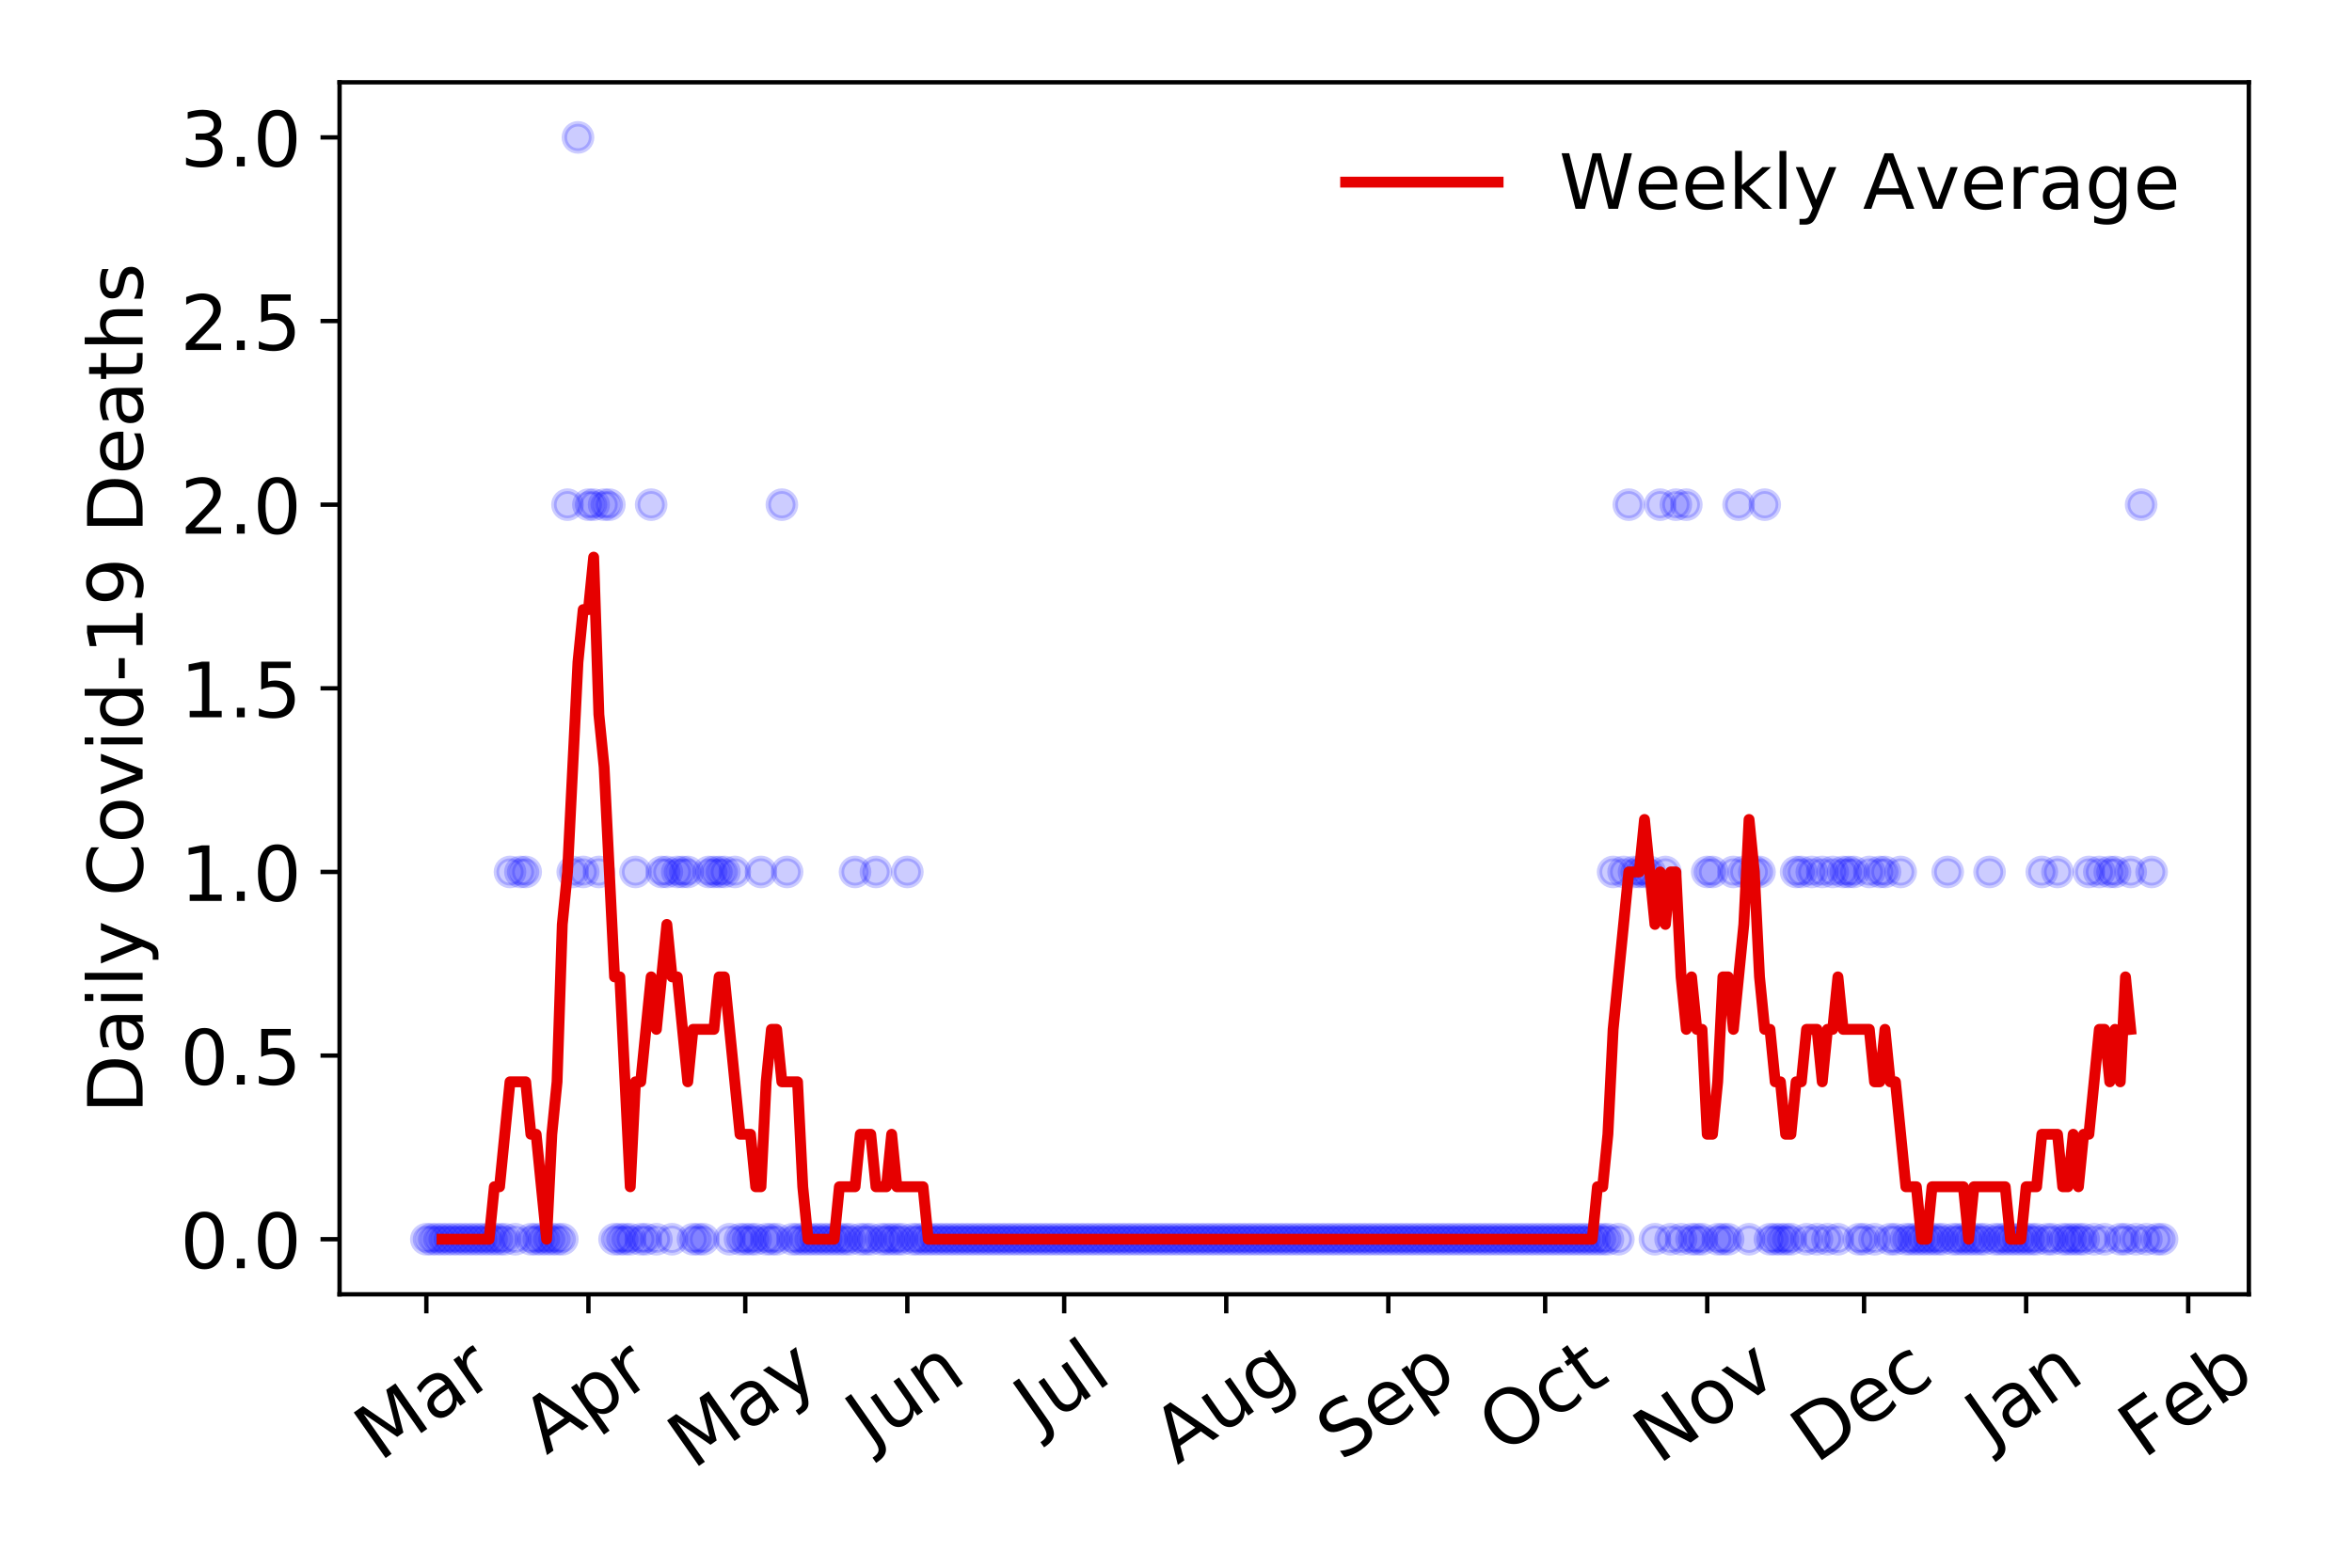 <?xml version="1.0" encoding="utf-8" standalone="no"?>
<!DOCTYPE svg PUBLIC "-//W3C//DTD SVG 1.1//EN"
  "http://www.w3.org/Graphics/SVG/1.1/DTD/svg11.dtd">
<!-- Created with matplotlib (https://matplotlib.org/) -->
<svg height="288pt" version="1.1" viewBox="0 0 432 288" width="432pt" xmlns="http://www.w3.org/2000/svg" xmlns:xlink="http://www.w3.org/1999/xlink">
 <defs>
  <style type="text/css">
*{stroke-linecap:butt;stroke-linejoin:round;}
  </style>
 </defs>
 <g id="figure_1">
  <g id="patch_1">
   <path d="M 0 288 
L 432 288 
L 432 0 
L 0 0 
z
" style="fill:#ffffff;"/>
  </g>
  <g id="axes_1">
   <g id="patch_2">
    <path d="M 62.37 237.778 
L 413.055 237.778 
L 413.055 15.12 
L 62.37 15.12 
z
" style="fill:#ffffff;"/>
   </g>
   <g id="matplotlib.axis_1">
    <g id="xtick_1">
     <g id="line2d_1">
      <defs>
       <path d="M 0 0 
L 0 3.5 
" id="mfe79bb5190" style="stroke:#000000;stroke-width:0.8;"/>
      </defs>
      <g>
       <use style="stroke:#000000;stroke-width:0.8;" x="78.31" xlink:href="#mfe79bb5190" y="237.778"/>
      </g>
     </g>
     <g id="text_1">
      <!-- Mar -->
      <defs>
       <path d="M 9.812 72.906 
L 24.516 72.906 
L 43.109 23.297 
L 61.812 72.906 
L 76.516 72.906 
L 76.516 0 
L 66.891 0 
L 66.891 64.016 
L 48.094 14.016 
L 38.188 14.016 
L 19.391 64.016 
L 19.391 0 
L 9.812 0 
z
" id="DejaVuSans-77"/>
       <path d="M 34.281 27.484 
Q 23.391 27.484 19.188 25 
Q 14.984 22.516 14.984 16.5 
Q 14.984 11.719 18.141 8.906 
Q 21.297 6.109 26.703 6.109 
Q 34.188 6.109 38.703 11.406 
Q 43.219 16.703 43.219 25.484 
L 43.219 27.484 
z
M 52.203 31.203 
L 52.203 0 
L 43.219 0 
L 43.219 8.297 
Q 40.141 3.328 35.547 0.953 
Q 30.953 -1.422 24.312 -1.422 
Q 15.922 -1.422 10.953 3.297 
Q 6 8.016 6 15.922 
Q 6 25.141 12.172 29.828 
Q 18.359 34.516 30.609 34.516 
L 43.219 34.516 
L 43.219 35.406 
Q 43.219 41.609 39.141 45 
Q 35.062 48.391 27.688 48.391 
Q 23 48.391 18.547 47.266 
Q 14.109 46.141 10.016 43.891 
L 10.016 52.203 
Q 14.938 54.109 19.578 55.047 
Q 24.219 56 28.609 56 
Q 40.484 56 46.344 49.844 
Q 52.203 43.703 52.203 31.203 
z
" id="DejaVuSans-97"/>
       <path d="M 41.109 46.297 
Q 39.594 47.172 37.812 47.578 
Q 36.031 48 33.891 48 
Q 26.266 48 22.188 43.047 
Q 18.109 38.094 18.109 28.812 
L 18.109 0 
L 9.078 0 
L 9.078 54.688 
L 18.109 54.688 
L 18.109 46.188 
Q 20.953 51.172 25.484 53.578 
Q 30.031 56 36.531 56 
Q 37.453 56 38.578 55.875 
Q 39.703 55.766 41.062 55.516 
z
" id="DejaVuSans-114"/>
      </defs>
      <g transform="translate(69.707 268.643)rotate(-35)scale(0.14 -0.14)">
       <use xlink:href="#DejaVuSans-77"/>
       <use x="86.279" xlink:href="#DejaVuSans-97"/>
       <use x="147.559" xlink:href="#DejaVuSans-114"/>
      </g>
     </g>
    </g>
    <g id="xtick_2">
     <g id="line2d_2">
      <g>
       <use style="stroke:#000000;stroke-width:0.8;" x="108.078" xlink:href="#mfe79bb5190" y="237.778"/>
      </g>
     </g>
     <g id="text_2">
      <!-- Apr -->
      <defs>
       <path d="M 34.188 63.188 
L 20.797 26.906 
L 47.609 26.906 
z
M 28.609 72.906 
L 39.797 72.906 
L 67.578 0 
L 57.328 0 
L 50.688 18.703 
L 17.828 18.703 
L 11.188 0 
L 0.781 0 
z
" id="DejaVuSans-65"/>
       <path d="M 18.109 8.203 
L 18.109 -20.797 
L 9.078 -20.797 
L 9.078 54.688 
L 18.109 54.688 
L 18.109 46.391 
Q 20.953 51.266 25.266 53.625 
Q 29.594 56 35.594 56 
Q 45.562 56 51.781 48.094 
Q 58.016 40.188 58.016 27.297 
Q 58.016 14.406 51.781 6.484 
Q 45.562 -1.422 35.594 -1.422 
Q 29.594 -1.422 25.266 0.953 
Q 20.953 3.328 18.109 8.203 
z
M 48.688 27.297 
Q 48.688 37.203 44.609 42.844 
Q 40.531 48.484 33.406 48.484 
Q 26.266 48.484 22.188 42.844 
Q 18.109 37.203 18.109 27.297 
Q 18.109 17.391 22.188 11.75 
Q 26.266 6.109 33.406 6.109 
Q 40.531 6.109 44.609 11.75 
Q 48.688 17.391 48.688 27.297 
z
" id="DejaVuSans-112"/>
      </defs>
      <g transform="translate(100.374 267.384)rotate(-35)scale(0.14 -0.14)">
       <use xlink:href="#DejaVuSans-65"/>
       <use x="68.408" xlink:href="#DejaVuSans-112"/>
       <use x="131.885" xlink:href="#DejaVuSans-114"/>
      </g>
     </g>
    </g>
    <g id="xtick_3">
     <g id="line2d_3">
      <g>
       <use style="stroke:#000000;stroke-width:0.8;" x="136.886" xlink:href="#mfe79bb5190" y="237.778"/>
      </g>
     </g>
     <g id="text_3">
      <!-- May -->
      <defs>
       <path d="M 32.172 -5.078 
Q 28.375 -14.844 24.75 -17.812 
Q 21.141 -20.797 15.094 -20.797 
L 7.906 -20.797 
L 7.906 -13.281 
L 13.188 -13.281 
Q 16.891 -13.281 18.938 -11.516 
Q 21 -9.766 23.484 -3.219 
L 25.094 0.875 
L 2.984 54.688 
L 12.5 54.688 
L 29.594 11.922 
L 46.688 54.688 
L 56.203 54.688 
z
" id="DejaVuSans-121"/>
      </defs>
      <g transform="translate(127.246 270.094)rotate(-35)scale(0.14 -0.14)">
       <use xlink:href="#DejaVuSans-77"/>
       <use x="86.279" xlink:href="#DejaVuSans-97"/>
       <use x="147.559" xlink:href="#DejaVuSans-121"/>
      </g>
     </g>
    </g>
    <g id="xtick_4">
     <g id="line2d_4">
      <g>
       <use style="stroke:#000000;stroke-width:0.8;" x="166.654" xlink:href="#mfe79bb5190" y="237.778"/>
      </g>
     </g>
     <g id="text_4">
      <!-- Jun -->
      <defs>
       <path d="M 9.812 72.906 
L 19.672 72.906 
L 19.672 5.078 
Q 19.672 -8.109 14.672 -14.062 
Q 9.672 -20.016 -1.422 -20.016 
L -5.172 -20.016 
L -5.172 -11.719 
L -2.094 -11.719 
Q 4.438 -11.719 7.125 -8.047 
Q 9.812 -4.391 9.812 5.078 
z
" id="DejaVuSans-74"/>
       <path d="M 8.5 21.578 
L 8.5 54.688 
L 17.484 54.688 
L 17.484 21.922 
Q 17.484 14.156 20.5 10.266 
Q 23.531 6.391 29.594 6.391 
Q 36.859 6.391 41.078 11.031 
Q 45.312 15.672 45.312 23.688 
L 45.312 54.688 
L 54.297 54.688 
L 54.297 0 
L 45.312 0 
L 45.312 8.406 
Q 42.047 3.422 37.719 1 
Q 33.406 -1.422 27.688 -1.422 
Q 18.266 -1.422 13.375 4.438 
Q 8.5 10.297 8.5 21.578 
z
M 31.109 56 
z
" id="DejaVuSans-117"/>
       <path d="M 54.891 33.016 
L 54.891 0 
L 45.906 0 
L 45.906 32.719 
Q 45.906 40.484 42.875 44.328 
Q 39.844 48.188 33.797 48.188 
Q 26.516 48.188 22.312 43.547 
Q 18.109 38.922 18.109 30.906 
L 18.109 0 
L 9.078 0 
L 9.078 54.688 
L 18.109 54.688 
L 18.109 46.188 
Q 21.344 51.125 25.703 53.562 
Q 30.078 56 35.797 56 
Q 45.219 56 50.047 50.172 
Q 54.891 44.344 54.891 33.016 
z
" id="DejaVuSans-110"/>
      </defs>
      <g transform="translate(159.91 266.039)rotate(-35)scale(0.14 -0.14)">
       <use xlink:href="#DejaVuSans-74"/>
       <use x="29.492" xlink:href="#DejaVuSans-117"/>
       <use x="92.871" xlink:href="#DejaVuSans-110"/>
      </g>
     </g>
    </g>
    <g id="xtick_5">
     <g id="line2d_5">
      <g>
       <use style="stroke:#000000;stroke-width:0.8;" x="195.461" xlink:href="#mfe79bb5190" y="237.778"/>
      </g>
     </g>
     <g id="text_5">
      <!-- Jul -->
      <defs>
       <path d="M 9.422 75.984 
L 18.406 75.984 
L 18.406 0 
L 9.422 0 
z
" id="DejaVuSans-108"/>
      </defs>
      <g transform="translate(190.759 263.181)rotate(-35)scale(0.14 -0.14)">
       <use xlink:href="#DejaVuSans-74"/>
       <use x="29.492" xlink:href="#DejaVuSans-117"/>
       <use x="92.871" xlink:href="#DejaVuSans-108"/>
      </g>
     </g>
    </g>
    <g id="xtick_6">
     <g id="line2d_6">
      <g>
       <use style="stroke:#000000;stroke-width:0.8;" x="225.229" xlink:href="#mfe79bb5190" y="237.778"/>
      </g>
     </g>
     <g id="text_6">
      <!-- Aug -->
      <defs>
       <path d="M 45.406 27.984 
Q 45.406 37.75 41.375 43.109 
Q 37.359 48.484 30.078 48.484 
Q 22.859 48.484 18.828 43.109 
Q 14.797 37.75 14.797 27.984 
Q 14.797 18.266 18.828 12.891 
Q 22.859 7.516 30.078 7.516 
Q 37.359 7.516 41.375 12.891 
Q 45.406 18.266 45.406 27.984 
z
M 54.391 6.781 
Q 54.391 -7.172 48.188 -13.984 
Q 42 -20.797 29.203 -20.797 
Q 24.469 -20.797 20.266 -20.094 
Q 16.062 -19.391 12.109 -17.922 
L 12.109 -9.188 
Q 16.062 -11.328 19.922 -12.344 
Q 23.781 -13.375 27.781 -13.375 
Q 36.625 -13.375 41.016 -8.766 
Q 45.406 -4.156 45.406 5.172 
L 45.406 9.625 
Q 42.625 4.781 38.281 2.391 
Q 33.938 0 27.875 0 
Q 17.828 0 11.672 7.656 
Q 5.516 15.328 5.516 27.984 
Q 5.516 40.672 11.672 48.328 
Q 17.828 56 27.875 56 
Q 33.938 56 38.281 53.609 
Q 42.625 51.219 45.406 46.391 
L 45.406 54.688 
L 54.391 54.688 
z
" id="DejaVuSans-103"/>
      </defs>
      <g transform="translate(216.248 269.172)rotate(-35)scale(0.14 -0.14)">
       <use xlink:href="#DejaVuSans-65"/>
       <use x="68.408" xlink:href="#DejaVuSans-117"/>
       <use x="131.787" xlink:href="#DejaVuSans-103"/>
      </g>
     </g>
    </g>
    <g id="xtick_7">
     <g id="line2d_7">
      <g>
       <use style="stroke:#000000;stroke-width:0.8;" x="254.997" xlink:href="#mfe79bb5190" y="237.778"/>
      </g>
     </g>
     <g id="text_7">
      <!-- Sep -->
      <defs>
       <path d="M 53.516 70.516 
L 53.516 60.891 
Q 47.906 63.578 42.922 64.891 
Q 37.938 66.219 33.297 66.219 
Q 25.25 66.219 20.875 63.094 
Q 16.5 59.969 16.5 54.203 
Q 16.5 49.359 19.406 46.891 
Q 22.312 44.438 30.422 42.922 
L 36.375 41.703 
Q 47.406 39.594 52.656 34.297 
Q 57.906 29 57.906 20.125 
Q 57.906 9.516 50.797 4.047 
Q 43.703 -1.422 29.984 -1.422 
Q 24.812 -1.422 18.969 -0.25 
Q 13.141 0.922 6.891 3.219 
L 6.891 13.375 
Q 12.891 10.016 18.656 8.297 
Q 24.422 6.594 29.984 6.594 
Q 38.422 6.594 43.016 9.906 
Q 47.609 13.234 47.609 19.391 
Q 47.609 24.75 44.312 27.781 
Q 41.016 30.812 33.5 32.328 
L 27.484 33.5 
Q 16.453 35.688 11.516 40.375 
Q 6.594 45.062 6.594 53.422 
Q 6.594 63.094 13.406 68.656 
Q 20.219 74.219 32.172 74.219 
Q 37.312 74.219 42.625 73.281 
Q 47.953 72.359 53.516 70.516 
z
" id="DejaVuSans-83"/>
       <path d="M 56.203 29.594 
L 56.203 25.203 
L 14.891 25.203 
Q 15.484 15.922 20.484 11.062 
Q 25.484 6.203 34.422 6.203 
Q 39.594 6.203 44.453 7.469 
Q 49.312 8.734 54.109 11.281 
L 54.109 2.781 
Q 49.266 0.734 44.188 -0.344 
Q 39.109 -1.422 33.891 -1.422 
Q 20.797 -1.422 13.156 6.188 
Q 5.516 13.812 5.516 26.812 
Q 5.516 40.234 12.766 48.109 
Q 20.016 56 32.328 56 
Q 43.359 56 49.781 48.891 
Q 56.203 41.797 56.203 29.594 
z
M 47.219 32.234 
Q 47.125 39.594 43.094 43.984 
Q 39.062 48.391 32.422 48.391 
Q 24.906 48.391 20.391 44.141 
Q 15.875 39.891 15.188 32.172 
z
" id="DejaVuSans-101"/>
      </defs>
      <g transform="translate(246.404 268.629)rotate(-35)scale(0.14 -0.14)">
       <use xlink:href="#DejaVuSans-83"/>
       <use x="63.477" xlink:href="#DejaVuSans-101"/>
       <use x="125" xlink:href="#DejaVuSans-112"/>
      </g>
     </g>
    </g>
    <g id="xtick_8">
     <g id="line2d_8">
      <g>
       <use style="stroke:#000000;stroke-width:0.8;" x="283.805" xlink:href="#mfe79bb5190" y="237.778"/>
      </g>
     </g>
     <g id="text_8">
      <!-- Oct -->
      <defs>
       <path d="M 39.406 66.219 
Q 28.656 66.219 22.328 58.203 
Q 16.016 50.203 16.016 36.375 
Q 16.016 22.609 22.328 14.594 
Q 28.656 6.594 39.406 6.594 
Q 50.141 6.594 56.422 14.594 
Q 62.703 22.609 62.703 36.375 
Q 62.703 50.203 56.422 58.203 
Q 50.141 66.219 39.406 66.219 
z
M 39.406 74.219 
Q 54.734 74.219 63.906 63.938 
Q 73.094 53.656 73.094 36.375 
Q 73.094 19.141 63.906 8.859 
Q 54.734 -1.422 39.406 -1.422 
Q 24.031 -1.422 14.812 8.828 
Q 5.609 19.094 5.609 36.375 
Q 5.609 53.656 14.812 63.938 
Q 24.031 74.219 39.406 74.219 
z
" id="DejaVuSans-79"/>
       <path d="M 48.781 52.594 
L 48.781 44.188 
Q 44.969 46.297 41.141 47.344 
Q 37.312 48.391 33.406 48.391 
Q 24.656 48.391 19.812 42.844 
Q 14.984 37.312 14.984 27.297 
Q 14.984 17.281 19.812 11.734 
Q 24.656 6.203 33.406 6.203 
Q 37.312 6.203 41.141 7.25 
Q 44.969 8.297 48.781 10.406 
L 48.781 2.094 
Q 45.016 0.344 40.984 -0.531 
Q 36.969 -1.422 32.422 -1.422 
Q 20.062 -1.422 12.781 6.344 
Q 5.516 14.109 5.516 27.297 
Q 5.516 40.672 12.859 48.328 
Q 20.219 56 33.016 56 
Q 37.156 56 41.109 55.141 
Q 45.062 54.297 48.781 52.594 
z
" id="DejaVuSans-99"/>
       <path d="M 18.312 70.219 
L 18.312 54.688 
L 36.812 54.688 
L 36.812 47.703 
L 18.312 47.703 
L 18.312 18.016 
Q 18.312 11.328 20.141 9.422 
Q 21.969 7.516 27.594 7.516 
L 36.812 7.516 
L 36.812 0 
L 27.594 0 
Q 17.188 0 13.234 3.875 
Q 9.281 7.766 9.281 18.016 
L 9.281 47.703 
L 2.688 47.703 
L 2.688 54.688 
L 9.281 54.688 
L 9.281 70.219 
z
" id="DejaVuSans-116"/>
      </defs>
      <g transform="translate(276.106 267.377)rotate(-35)scale(0.14 -0.14)">
       <use xlink:href="#DejaVuSans-79"/>
       <use x="78.711" xlink:href="#DejaVuSans-99"/>
       <use x="133.691" xlink:href="#DejaVuSans-116"/>
      </g>
     </g>
    </g>
    <g id="xtick_9">
     <g id="line2d_9">
      <g>
       <use style="stroke:#000000;stroke-width:0.8;" x="313.573" xlink:href="#mfe79bb5190" y="237.778"/>
      </g>
     </g>
     <g id="text_9">
      <!-- Nov -->
      <defs>
       <path d="M 9.812 72.906 
L 23.094 72.906 
L 55.422 11.922 
L 55.422 72.906 
L 64.984 72.906 
L 64.984 0 
L 51.703 0 
L 19.391 60.984 
L 19.391 0 
L 9.812 0 
z
" id="DejaVuSans-78"/>
       <path d="M 30.609 48.391 
Q 23.391 48.391 19.188 42.75 
Q 14.984 37.109 14.984 27.297 
Q 14.984 17.484 19.156 11.844 
Q 23.344 6.203 30.609 6.203 
Q 37.797 6.203 41.984 11.859 
Q 46.188 17.531 46.188 27.297 
Q 46.188 37.016 41.984 42.703 
Q 37.797 48.391 30.609 48.391 
z
M 30.609 56 
Q 42.328 56 49.016 48.375 
Q 55.719 40.766 55.719 27.297 
Q 55.719 13.875 49.016 6.219 
Q 42.328 -1.422 30.609 -1.422 
Q 18.844 -1.422 12.172 6.219 
Q 5.516 13.875 5.516 27.297 
Q 5.516 40.766 12.172 48.375 
Q 18.844 56 30.609 56 
z
" id="DejaVuSans-111"/>
       <path d="M 2.984 54.688 
L 12.5 54.688 
L 29.594 8.797 
L 46.688 54.688 
L 56.203 54.688 
L 35.688 0 
L 23.484 0 
z
" id="DejaVuSans-118"/>
      </defs>
      <g transform="translate(304.596 269.166)rotate(-35)scale(0.14 -0.14)">
       <use xlink:href="#DejaVuSans-78"/>
       <use x="74.805" xlink:href="#DejaVuSans-111"/>
       <use x="135.986" xlink:href="#DejaVuSans-118"/>
      </g>
     </g>
    </g>
    <g id="xtick_10">
     <g id="line2d_10">
      <g>
       <use style="stroke:#000000;stroke-width:0.8;" x="342.38" xlink:href="#mfe79bb5190" y="237.778"/>
      </g>
     </g>
     <g id="text_10">
      <!-- Dec -->
      <defs>
       <path d="M 19.672 64.797 
L 19.672 8.109 
L 31.594 8.109 
Q 46.688 8.109 53.688 14.938 
Q 60.688 21.781 60.688 36.531 
Q 60.688 51.172 53.688 57.984 
Q 46.688 64.797 31.594 64.797 
z
M 9.812 72.906 
L 30.078 72.906 
Q 51.266 72.906 61.172 64.094 
Q 71.094 55.281 71.094 36.531 
Q 71.094 17.672 61.125 8.828 
Q 51.172 0 30.078 0 
L 9.812 0 
z
" id="DejaVuSans-68"/>
      </defs>
      <g transform="translate(333.5 269.032)rotate(-35)scale(0.14 -0.14)">
       <use xlink:href="#DejaVuSans-68"/>
       <use x="77.002" xlink:href="#DejaVuSans-101"/>
       <use x="138.525" xlink:href="#DejaVuSans-99"/>
      </g>
     </g>
    </g>
    <g id="xtick_11">
     <g id="line2d_11">
      <g>
       <use style="stroke:#000000;stroke-width:0.8;" x="372.148" xlink:href="#mfe79bb5190" y="237.778"/>
      </g>
     </g>
     <g id="text_11">
      <!-- Jan -->
      <g transform="translate(365.525 265.871)rotate(-35)scale(0.14 -0.14)">
       <use xlink:href="#DejaVuSans-74"/>
       <use x="29.492" xlink:href="#DejaVuSans-97"/>
       <use x="90.771" xlink:href="#DejaVuSans-110"/>
      </g>
     </g>
    </g>
    <g id="xtick_12">
     <g id="line2d_12">
      <g>
       <use style="stroke:#000000;stroke-width:0.8;" x="401.916" xlink:href="#mfe79bb5190" y="237.778"/>
      </g>
     </g>
     <g id="text_12">
      <!-- Feb -->
      <defs>
       <path d="M 9.812 72.906 
L 51.703 72.906 
L 51.703 64.594 
L 19.672 64.594 
L 19.672 43.109 
L 48.578 43.109 
L 48.578 34.812 
L 19.672 34.812 
L 19.672 0 
L 9.812 0 
z
" id="DejaVuSans-70"/>
       <path d="M 48.688 27.297 
Q 48.688 37.203 44.609 42.844 
Q 40.531 48.484 33.406 48.484 
Q 26.266 48.484 22.188 42.844 
Q 18.109 37.203 18.109 27.297 
Q 18.109 17.391 22.188 11.75 
Q 26.266 6.109 33.406 6.109 
Q 40.531 6.109 44.609 11.75 
Q 48.688 17.391 48.688 27.297 
z
M 18.109 46.391 
Q 20.953 51.266 25.266 53.625 
Q 29.594 56 35.594 56 
Q 45.562 56 51.781 48.094 
Q 58.016 40.188 58.016 27.297 
Q 58.016 14.406 51.781 6.484 
Q 45.562 -1.422 35.594 -1.422 
Q 29.594 -1.422 25.266 0.953 
Q 20.953 3.328 18.109 8.203 
L 18.109 0 
L 9.078 0 
L 9.078 75.984 
L 18.109 75.984 
z
" id="DejaVuSans-98"/>
      </defs>
      <g transform="translate(393.67 268.143)rotate(-35)scale(0.14 -0.14)">
       <use xlink:href="#DejaVuSans-70"/>
       <use x="57.441" xlink:href="#DejaVuSans-101"/>
       <use x="118.965" xlink:href="#DejaVuSans-98"/>
      </g>
     </g>
    </g>
   </g>
   <g id="matplotlib.axis_2">
    <g id="ytick_1">
     <g id="line2d_13">
      <defs>
       <path d="M 0 0 
L -3.5 0 
" id="mfceabaa261" style="stroke:#000000;stroke-width:0.8;"/>
      </defs>
      <g>
       <use style="stroke:#000000;stroke-width:0.8;" x="62.37" xlink:href="#mfceabaa261" y="227.657"/>
      </g>
     </g>
     <g id="text_13">
      <!-- 0.0 -->
      <defs>
       <path d="M 31.781 66.406 
Q 24.172 66.406 20.328 58.906 
Q 16.5 51.422 16.5 36.375 
Q 16.5 21.391 20.328 13.891 
Q 24.172 6.391 31.781 6.391 
Q 39.453 6.391 43.281 13.891 
Q 47.125 21.391 47.125 36.375 
Q 47.125 51.422 43.281 58.906 
Q 39.453 66.406 31.781 66.406 
z
M 31.781 74.219 
Q 44.047 74.219 50.516 64.516 
Q 56.984 54.828 56.984 36.375 
Q 56.984 17.969 50.516 8.266 
Q 44.047 -1.422 31.781 -1.422 
Q 19.531 -1.422 13.062 8.266 
Q 6.594 17.969 6.594 36.375 
Q 6.594 54.828 13.062 64.516 
Q 19.531 74.219 31.781 74.219 
z
" id="DejaVuSans-48"/>
       <path d="M 10.688 12.406 
L 21 12.406 
L 21 0 
L 10.688 0 
z
" id="DejaVuSans-46"/>
      </defs>
      <g transform="translate(33.106 232.976)scale(0.14 -0.14)">
       <use xlink:href="#DejaVuSans-48"/>
       <use x="63.623" xlink:href="#DejaVuSans-46"/>
       <use x="95.41" xlink:href="#DejaVuSans-48"/>
      </g>
     </g>
    </g>
    <g id="ytick_2">
     <g id="line2d_14">
      <g>
       <use style="stroke:#000000;stroke-width:0.8;" x="62.37" xlink:href="#mfceabaa261" y="193.921"/>
      </g>
     </g>
     <g id="text_14">
      <!-- 0.5 -->
      <defs>
       <path d="M 10.797 72.906 
L 49.516 72.906 
L 49.516 64.594 
L 19.828 64.594 
L 19.828 46.734 
Q 21.969 47.469 24.109 47.828 
Q 26.266 48.188 28.422 48.188 
Q 40.625 48.188 47.75 41.5 
Q 54.891 34.812 54.891 23.391 
Q 54.891 11.625 47.562 5.094 
Q 40.234 -1.422 26.906 -1.422 
Q 22.312 -1.422 17.547 -0.641 
Q 12.797 0.141 7.719 1.703 
L 7.719 11.625 
Q 12.109 9.234 16.797 8.062 
Q 21.484 6.891 26.703 6.891 
Q 35.156 6.891 40.078 11.328 
Q 45.016 15.766 45.016 23.391 
Q 45.016 31 40.078 35.438 
Q 35.156 39.891 26.703 39.891 
Q 22.75 39.891 18.812 39.016 
Q 14.891 38.141 10.797 36.281 
z
" id="DejaVuSans-53"/>
      </defs>
      <g transform="translate(33.106 199.24)scale(0.14 -0.14)">
       <use xlink:href="#DejaVuSans-48"/>
       <use x="63.623" xlink:href="#DejaVuSans-46"/>
       <use x="95.41" xlink:href="#DejaVuSans-53"/>
      </g>
     </g>
    </g>
    <g id="ytick_3">
     <g id="line2d_15">
      <g>
       <use style="stroke:#000000;stroke-width:0.8;" x="62.37" xlink:href="#mfceabaa261" y="160.185"/>
      </g>
     </g>
     <g id="text_15">
      <!-- 1.0 -->
      <defs>
       <path d="M 12.406 8.297 
L 28.516 8.297 
L 28.516 63.922 
L 10.984 60.406 
L 10.984 69.391 
L 28.422 72.906 
L 38.281 72.906 
L 38.281 8.297 
L 54.391 8.297 
L 54.391 0 
L 12.406 0 
z
" id="DejaVuSans-49"/>
      </defs>
      <g transform="translate(33.106 165.504)scale(0.14 -0.14)">
       <use xlink:href="#DejaVuSans-49"/>
       <use x="63.623" xlink:href="#DejaVuSans-46"/>
       <use x="95.41" xlink:href="#DejaVuSans-48"/>
      </g>
     </g>
    </g>
    <g id="ytick_4">
     <g id="line2d_16">
      <g>
       <use style="stroke:#000000;stroke-width:0.8;" x="62.37" xlink:href="#mfceabaa261" y="126.449"/>
      </g>
     </g>
     <g id="text_16">
      <!-- 1.5 -->
      <g transform="translate(33.106 131.768)scale(0.14 -0.14)">
       <use xlink:href="#DejaVuSans-49"/>
       <use x="63.623" xlink:href="#DejaVuSans-46"/>
       <use x="95.41" xlink:href="#DejaVuSans-53"/>
      </g>
     </g>
    </g>
    <g id="ytick_5">
     <g id="line2d_17">
      <g>
       <use style="stroke:#000000;stroke-width:0.8;" x="62.37" xlink:href="#mfceabaa261" y="92.713"/>
      </g>
     </g>
     <g id="text_17">
      <!-- 2.0 -->
      <defs>
       <path d="M 19.188 8.297 
L 53.609 8.297 
L 53.609 0 
L 7.328 0 
L 7.328 8.297 
Q 12.938 14.109 22.625 23.891 
Q 32.328 33.688 34.812 36.531 
Q 39.547 41.844 41.422 45.531 
Q 43.312 49.219 43.312 52.781 
Q 43.312 58.594 39.234 62.25 
Q 35.156 65.922 28.609 65.922 
Q 23.969 65.922 18.812 64.312 
Q 13.672 62.703 7.812 59.422 
L 7.812 69.391 
Q 13.766 71.781 18.938 73 
Q 24.125 74.219 28.422 74.219 
Q 39.75 74.219 46.484 68.547 
Q 53.219 62.891 53.219 53.422 
Q 53.219 48.922 51.531 44.891 
Q 49.859 40.875 45.406 35.406 
Q 44.188 33.984 37.641 27.219 
Q 31.109 20.453 19.188 8.297 
z
" id="DejaVuSans-50"/>
      </defs>
      <g transform="translate(33.106 98.032)scale(0.14 -0.14)">
       <use xlink:href="#DejaVuSans-50"/>
       <use x="63.623" xlink:href="#DejaVuSans-46"/>
       <use x="95.41" xlink:href="#DejaVuSans-48"/>
      </g>
     </g>
    </g>
    <g id="ytick_6">
     <g id="line2d_18">
      <g>
       <use style="stroke:#000000;stroke-width:0.8;" x="62.37" xlink:href="#mfceabaa261" y="58.977"/>
      </g>
     </g>
     <g id="text_18">
      <!-- 2.5 -->
      <g transform="translate(33.106 64.296)scale(0.14 -0.14)">
       <use xlink:href="#DejaVuSans-50"/>
       <use x="63.623" xlink:href="#DejaVuSans-46"/>
       <use x="95.41" xlink:href="#DejaVuSans-53"/>
      </g>
     </g>
    </g>
    <g id="ytick_7">
     <g id="line2d_19">
      <g>
       <use style="stroke:#000000;stroke-width:0.8;" x="62.37" xlink:href="#mfceabaa261" y="25.241"/>
      </g>
     </g>
     <g id="text_19">
      <!-- 3.0 -->
      <defs>
       <path d="M 40.578 39.312 
Q 47.656 37.797 51.625 33 
Q 55.609 28.219 55.609 21.188 
Q 55.609 10.406 48.188 4.484 
Q 40.766 -1.422 27.094 -1.422 
Q 22.516 -1.422 17.656 -0.516 
Q 12.797 0.391 7.625 2.203 
L 7.625 11.719 
Q 11.719 9.328 16.594 8.109 
Q 21.484 6.891 26.812 6.891 
Q 36.078 6.891 40.938 10.547 
Q 45.797 14.203 45.797 21.188 
Q 45.797 27.641 41.281 31.266 
Q 36.766 34.906 28.719 34.906 
L 20.219 34.906 
L 20.219 43.016 
L 29.109 43.016 
Q 36.375 43.016 40.234 45.922 
Q 44.094 48.828 44.094 54.297 
Q 44.094 59.906 40.109 62.906 
Q 36.141 65.922 28.719 65.922 
Q 24.656 65.922 20.016 65.031 
Q 15.375 64.156 9.812 62.312 
L 9.812 71.094 
Q 15.438 72.656 20.344 73.438 
Q 25.25 74.219 29.594 74.219 
Q 40.828 74.219 47.359 69.109 
Q 53.906 64.016 53.906 55.328 
Q 53.906 49.266 50.438 45.094 
Q 46.969 40.922 40.578 39.312 
z
" id="DejaVuSans-51"/>
      </defs>
      <g transform="translate(33.106 30.56)scale(0.14 -0.14)">
       <use xlink:href="#DejaVuSans-51"/>
       <use x="63.623" xlink:href="#DejaVuSans-46"/>
       <use x="95.41" xlink:href="#DejaVuSans-48"/>
      </g>
     </g>
    </g>
    <g id="text_20">
     <!-- Daily Covid-19 Deaths -->
     <defs>
      <path d="M 9.422 54.688 
L 18.406 54.688 
L 18.406 0 
L 9.422 0 
z
M 9.422 75.984 
L 18.406 75.984 
L 18.406 64.594 
L 9.422 64.594 
z
" id="DejaVuSans-105"/>
      <path id="DejaVuSans-32"/>
      <path d="M 64.406 67.281 
L 64.406 56.891 
Q 59.422 61.531 53.781 63.812 
Q 48.141 66.109 41.797 66.109 
Q 29.297 66.109 22.656 58.469 
Q 16.016 50.828 16.016 36.375 
Q 16.016 21.969 22.656 14.328 
Q 29.297 6.688 41.797 6.688 
Q 48.141 6.688 53.781 8.984 
Q 59.422 11.281 64.406 15.922 
L 64.406 5.609 
Q 59.234 2.094 53.438 0.328 
Q 47.656 -1.422 41.219 -1.422 
Q 24.656 -1.422 15.125 8.703 
Q 5.609 18.844 5.609 36.375 
Q 5.609 53.953 15.125 64.078 
Q 24.656 74.219 41.219 74.219 
Q 47.75 74.219 53.531 72.484 
Q 59.328 70.75 64.406 67.281 
z
" id="DejaVuSans-67"/>
      <path d="M 45.406 46.391 
L 45.406 75.984 
L 54.391 75.984 
L 54.391 0 
L 45.406 0 
L 45.406 8.203 
Q 42.578 3.328 38.25 0.953 
Q 33.938 -1.422 27.875 -1.422 
Q 17.969 -1.422 11.734 6.484 
Q 5.516 14.406 5.516 27.297 
Q 5.516 40.188 11.734 48.094 
Q 17.969 56 27.875 56 
Q 33.938 56 38.25 53.625 
Q 42.578 51.266 45.406 46.391 
z
M 14.797 27.297 
Q 14.797 17.391 18.875 11.75 
Q 22.953 6.109 30.078 6.109 
Q 37.203 6.109 41.297 11.75 
Q 45.406 17.391 45.406 27.297 
Q 45.406 37.203 41.297 42.844 
Q 37.203 48.484 30.078 48.484 
Q 22.953 48.484 18.875 42.844 
Q 14.797 37.203 14.797 27.297 
z
" id="DejaVuSans-100"/>
      <path d="M 4.891 31.391 
L 31.203 31.391 
L 31.203 23.391 
L 4.891 23.391 
z
" id="DejaVuSans-45"/>
      <path d="M 10.984 1.516 
L 10.984 10.5 
Q 14.703 8.734 18.5 7.812 
Q 22.312 6.891 25.984 6.891 
Q 35.75 6.891 40.891 13.453 
Q 46.047 20.016 46.781 33.406 
Q 43.953 29.203 39.594 26.953 
Q 35.25 24.703 29.984 24.703 
Q 19.047 24.703 12.672 31.312 
Q 6.297 37.938 6.297 49.422 
Q 6.297 60.641 12.938 67.422 
Q 19.578 74.219 30.609 74.219 
Q 43.266 74.219 49.922 64.516 
Q 56.594 54.828 56.594 36.375 
Q 56.594 19.141 48.406 8.859 
Q 40.234 -1.422 26.422 -1.422 
Q 22.703 -1.422 18.891 -0.688 
Q 15.094 0.047 10.984 1.516 
z
M 30.609 32.422 
Q 37.25 32.422 41.125 36.953 
Q 45.016 41.5 45.016 49.422 
Q 45.016 57.281 41.125 61.844 
Q 37.25 66.406 30.609 66.406 
Q 23.969 66.406 20.094 61.844 
Q 16.219 57.281 16.219 49.422 
Q 16.219 41.5 20.094 36.953 
Q 23.969 32.422 30.609 32.422 
z
" id="DejaVuSans-57"/>
      <path d="M 54.891 33.016 
L 54.891 0 
L 45.906 0 
L 45.906 32.719 
Q 45.906 40.484 42.875 44.328 
Q 39.844 48.188 33.797 48.188 
Q 26.516 48.188 22.312 43.547 
Q 18.109 38.922 18.109 30.906 
L 18.109 0 
L 9.078 0 
L 9.078 75.984 
L 18.109 75.984 
L 18.109 46.188 
Q 21.344 51.125 25.703 53.562 
Q 30.078 56 35.797 56 
Q 45.219 56 50.047 50.172 
Q 54.891 44.344 54.891 33.016 
z
" id="DejaVuSans-104"/>
      <path d="M 44.281 53.078 
L 44.281 44.578 
Q 40.484 46.531 36.375 47.5 
Q 32.281 48.484 27.875 48.484 
Q 21.188 48.484 17.844 46.438 
Q 14.5 44.391 14.5 40.281 
Q 14.5 37.156 16.891 35.375 
Q 19.281 33.594 26.516 31.984 
L 29.594 31.297 
Q 39.156 29.25 43.188 25.516 
Q 47.219 21.781 47.219 15.094 
Q 47.219 7.469 41.188 3.016 
Q 35.156 -1.422 24.609 -1.422 
Q 20.219 -1.422 15.453 -0.562 
Q 10.688 0.297 5.422 2 
L 5.422 11.281 
Q 10.406 8.688 15.234 7.391 
Q 20.062 6.109 24.812 6.109 
Q 31.156 6.109 34.562 8.281 
Q 37.984 10.453 37.984 14.406 
Q 37.984 18.062 35.516 20.016 
Q 33.062 21.969 24.703 23.781 
L 21.578 24.516 
Q 13.234 26.266 9.516 29.906 
Q 5.812 33.547 5.812 39.891 
Q 5.812 47.609 11.281 51.797 
Q 16.75 56 26.812 56 
Q 31.781 56 36.172 55.266 
Q 40.578 54.547 44.281 53.078 
z
" id="DejaVuSans-115"/>
     </defs>
     <g transform="translate(26.194 204.56)rotate(-90)scale(0.14 -0.14)">
      <use xlink:href="#DejaVuSans-68"/>
      <use x="77.002" xlink:href="#DejaVuSans-97"/>
      <use x="138.281" xlink:href="#DejaVuSans-105"/>
      <use x="166.064" xlink:href="#DejaVuSans-108"/>
      <use x="193.848" xlink:href="#DejaVuSans-121"/>
      <use x="253.027" xlink:href="#DejaVuSans-32"/>
      <use x="284.814" xlink:href="#DejaVuSans-67"/>
      <use x="354.639" xlink:href="#DejaVuSans-111"/>
      <use x="415.82" xlink:href="#DejaVuSans-118"/>
      <use x="475" xlink:href="#DejaVuSans-105"/>
      <use x="502.783" xlink:href="#DejaVuSans-100"/>
      <use x="566.26" xlink:href="#DejaVuSans-45"/>
      <use x="602.344" xlink:href="#DejaVuSans-49"/>
      <use x="665.967" xlink:href="#DejaVuSans-57"/>
      <use x="729.59" xlink:href="#DejaVuSans-32"/>
      <use x="761.377" xlink:href="#DejaVuSans-68"/>
      <use x="838.379" xlink:href="#DejaVuSans-101"/>
      <use x="899.902" xlink:href="#DejaVuSans-97"/>
      <use x="961.182" xlink:href="#DejaVuSans-116"/>
      <use x="1000.391" xlink:href="#DejaVuSans-104"/>
      <use x="1063.77" xlink:href="#DejaVuSans-115"/>
     </g>
    </g>
   </g>
   <g id="line2d_20">
    <defs>
     <path d="M 0 2.5 
C 0.663 2.5 1.299 2.237 1.768 1.768 
C 2.237 1.299 2.5 0.663 2.5 0 
C 2.5 -0.663 2.237 -1.299 1.768 -1.768 
C 1.299 -2.237 0.663 -2.5 0 -2.5 
C -0.663 -2.5 -1.299 -2.237 -1.768 -1.768 
C -2.237 -1.299 -2.5 -0.663 -2.5 0 
C -2.5 0.663 -2.237 1.299 -1.768 1.768 
C -1.299 2.237 -0.663 2.5 0 2.5 
z
" id="m648b9a42f1" style="stroke:#0000ff;stroke-opacity:0.2;"/>
    </defs>
    <g clip-path="url(#pc1a8fcd424)">
     <use style="fill:#0000ff;fill-opacity:0.2;stroke:#0000ff;stroke-opacity:0.2;" x="78.31" xlink:href="#m648b9a42f1" y="227.657"/>
     <use style="fill:#0000ff;fill-opacity:0.2;stroke:#0000ff;stroke-opacity:0.2;" x="79.27" xlink:href="#m648b9a42f1" y="227.657"/>
     <use style="fill:#0000ff;fill-opacity:0.2;stroke:#0000ff;stroke-opacity:0.2;" x="80.231" xlink:href="#m648b9a42f1" y="227.657"/>
     <use style="fill:#0000ff;fill-opacity:0.2;stroke:#0000ff;stroke-opacity:0.2;" x="81.191" xlink:href="#m648b9a42f1" y="227.657"/>
     <use style="fill:#0000ff;fill-opacity:0.2;stroke:#0000ff;stroke-opacity:0.2;" x="82.151" xlink:href="#m648b9a42f1" y="227.657"/>
     <use style="fill:#0000ff;fill-opacity:0.2;stroke:#0000ff;stroke-opacity:0.2;" x="83.112" xlink:href="#m648b9a42f1" y="227.657"/>
     <use style="fill:#0000ff;fill-opacity:0.2;stroke:#0000ff;stroke-opacity:0.2;" x="84.072" xlink:href="#m648b9a42f1" y="227.657"/>
     <use style="fill:#0000ff;fill-opacity:0.2;stroke:#0000ff;stroke-opacity:0.2;" x="85.032" xlink:href="#m648b9a42f1" y="227.657"/>
     <use style="fill:#0000ff;fill-opacity:0.2;stroke:#0000ff;stroke-opacity:0.2;" x="85.992" xlink:href="#m648b9a42f1" y="227.657"/>
     <use style="fill:#0000ff;fill-opacity:0.2;stroke:#0000ff;stroke-opacity:0.2;" x="86.953" xlink:href="#m648b9a42f1" y="227.657"/>
     <use style="fill:#0000ff;fill-opacity:0.2;stroke:#0000ff;stroke-opacity:0.2;" x="87.913" xlink:href="#m648b9a42f1" y="227.657"/>
     <use style="fill:#0000ff;fill-opacity:0.2;stroke:#0000ff;stroke-opacity:0.2;" x="88.873" xlink:href="#m648b9a42f1" y="227.657"/>
     <use style="fill:#0000ff;fill-opacity:0.2;stroke:#0000ff;stroke-opacity:0.2;" x="89.833" xlink:href="#m648b9a42f1" y="227.657"/>
     <use style="fill:#0000ff;fill-opacity:0.2;stroke:#0000ff;stroke-opacity:0.2;" x="90.794" xlink:href="#m648b9a42f1" y="227.657"/>
     <use style="fill:#0000ff;fill-opacity:0.2;stroke:#0000ff;stroke-opacity:0.2;" x="91.754" xlink:href="#m648b9a42f1" y="227.657"/>
     <use style="fill:#0000ff;fill-opacity:0.2;stroke:#0000ff;stroke-opacity:0.2;" x="92.714" xlink:href="#m648b9a42f1" y="227.657"/>
     <use style="fill:#0000ff;fill-opacity:0.2;stroke:#0000ff;stroke-opacity:0.2;" x="93.674" xlink:href="#m648b9a42f1" y="160.185"/>
     <use style="fill:#0000ff;fill-opacity:0.2;stroke:#0000ff;stroke-opacity:0.2;" x="94.635" xlink:href="#m648b9a42f1" y="227.657"/>
     <use style="fill:#0000ff;fill-opacity:0.2;stroke:#0000ff;stroke-opacity:0.2;" x="95.595" xlink:href="#m648b9a42f1" y="160.185"/>
     <use style="fill:#0000ff;fill-opacity:0.2;stroke:#0000ff;stroke-opacity:0.2;" x="96.555" xlink:href="#m648b9a42f1" y="160.185"/>
     <use style="fill:#0000ff;fill-opacity:0.2;stroke:#0000ff;stroke-opacity:0.2;" x="97.515" xlink:href="#m648b9a42f1" y="227.657"/>
     <use style="fill:#0000ff;fill-opacity:0.2;stroke:#0000ff;stroke-opacity:0.2;" x="98.476" xlink:href="#m648b9a42f1" y="227.657"/>
     <use style="fill:#0000ff;fill-opacity:0.2;stroke:#0000ff;stroke-opacity:0.2;" x="99.436" xlink:href="#m648b9a42f1" y="227.657"/>
     <use style="fill:#0000ff;fill-opacity:0.2;stroke:#0000ff;stroke-opacity:0.2;" x="100.396" xlink:href="#m648b9a42f1" y="227.657"/>
     <use style="fill:#0000ff;fill-opacity:0.2;stroke:#0000ff;stroke-opacity:0.2;" x="101.356" xlink:href="#m648b9a42f1" y="227.657"/>
     <use style="fill:#0000ff;fill-opacity:0.2;stroke:#0000ff;stroke-opacity:0.2;" x="102.317" xlink:href="#m648b9a42f1" y="227.657"/>
     <use style="fill:#0000ff;fill-opacity:0.2;stroke:#0000ff;stroke-opacity:0.2;" x="103.277" xlink:href="#m648b9a42f1" y="227.657"/>
     <use style="fill:#0000ff;fill-opacity:0.2;stroke:#0000ff;stroke-opacity:0.2;" x="104.237" xlink:href="#m648b9a42f1" y="92.713"/>
     <use style="fill:#0000ff;fill-opacity:0.2;stroke:#0000ff;stroke-opacity:0.2;" x="105.197" xlink:href="#m648b9a42f1" y="160.185"/>
     <use style="fill:#0000ff;fill-opacity:0.2;stroke:#0000ff;stroke-opacity:0.2;" x="106.158" xlink:href="#m648b9a42f1" y="25.241"/>
     <use style="fill:#0000ff;fill-opacity:0.2;stroke:#0000ff;stroke-opacity:0.2;" x="107.118" xlink:href="#m648b9a42f1" y="160.185"/>
     <use style="fill:#0000ff;fill-opacity:0.2;stroke:#0000ff;stroke-opacity:0.2;" x="108.078" xlink:href="#m648b9a42f1" y="92.713"/>
     <use style="fill:#0000ff;fill-opacity:0.2;stroke:#0000ff;stroke-opacity:0.2;" x="109.038" xlink:href="#m648b9a42f1" y="92.713"/>
     <use style="fill:#0000ff;fill-opacity:0.2;stroke:#0000ff;stroke-opacity:0.2;" x="109.999" xlink:href="#m648b9a42f1" y="160.185"/>
     <use style="fill:#0000ff;fill-opacity:0.2;stroke:#0000ff;stroke-opacity:0.2;" x="110.959" xlink:href="#m648b9a42f1" y="92.713"/>
     <use style="fill:#0000ff;fill-opacity:0.2;stroke:#0000ff;stroke-opacity:0.2;" x="111.919" xlink:href="#m648b9a42f1" y="92.713"/>
     <use style="fill:#0000ff;fill-opacity:0.2;stroke:#0000ff;stroke-opacity:0.2;" x="112.879" xlink:href="#m648b9a42f1" y="227.657"/>
     <use style="fill:#0000ff;fill-opacity:0.2;stroke:#0000ff;stroke-opacity:0.2;" x="113.84" xlink:href="#m648b9a42f1" y="227.657"/>
     <use style="fill:#0000ff;fill-opacity:0.2;stroke:#0000ff;stroke-opacity:0.2;" x="114.8" xlink:href="#m648b9a42f1" y="227.657"/>
     <use style="fill:#0000ff;fill-opacity:0.2;stroke:#0000ff;stroke-opacity:0.2;" x="115.76" xlink:href="#m648b9a42f1" y="227.657"/>
     <use style="fill:#0000ff;fill-opacity:0.2;stroke:#0000ff;stroke-opacity:0.2;" x="116.72" xlink:href="#m648b9a42f1" y="160.185"/>
     <use style="fill:#0000ff;fill-opacity:0.2;stroke:#0000ff;stroke-opacity:0.2;" x="117.681" xlink:href="#m648b9a42f1" y="227.657"/>
     <use style="fill:#0000ff;fill-opacity:0.2;stroke:#0000ff;stroke-opacity:0.2;" x="118.641" xlink:href="#m648b9a42f1" y="227.657"/>
     <use style="fill:#0000ff;fill-opacity:0.2;stroke:#0000ff;stroke-opacity:0.2;" x="119.601" xlink:href="#m648b9a42f1" y="92.713"/>
     <use style="fill:#0000ff;fill-opacity:0.2;stroke:#0000ff;stroke-opacity:0.2;" x="120.561" xlink:href="#m648b9a42f1" y="227.657"/>
     <use style="fill:#0000ff;fill-opacity:0.2;stroke:#0000ff;stroke-opacity:0.2;" x="121.522" xlink:href="#m648b9a42f1" y="160.185"/>
     <use style="fill:#0000ff;fill-opacity:0.2;stroke:#0000ff;stroke-opacity:0.2;" x="122.482" xlink:href="#m648b9a42f1" y="160.185"/>
     <use style="fill:#0000ff;fill-opacity:0.2;stroke:#0000ff;stroke-opacity:0.2;" x="123.442" xlink:href="#m648b9a42f1" y="227.657"/>
     <use style="fill:#0000ff;fill-opacity:0.2;stroke:#0000ff;stroke-opacity:0.2;" x="124.402" xlink:href="#m648b9a42f1" y="160.185"/>
     <use style="fill:#0000ff;fill-opacity:0.2;stroke:#0000ff;stroke-opacity:0.2;" x="125.363" xlink:href="#m648b9a42f1" y="160.185"/>
     <use style="fill:#0000ff;fill-opacity:0.2;stroke:#0000ff;stroke-opacity:0.2;" x="126.323" xlink:href="#m648b9a42f1" y="160.185"/>
     <use style="fill:#0000ff;fill-opacity:0.2;stroke:#0000ff;stroke-opacity:0.2;" x="127.283" xlink:href="#m648b9a42f1" y="227.657"/>
     <use style="fill:#0000ff;fill-opacity:0.2;stroke:#0000ff;stroke-opacity:0.2;" x="128.244" xlink:href="#m648b9a42f1" y="227.657"/>
     <use style="fill:#0000ff;fill-opacity:0.2;stroke:#0000ff;stroke-opacity:0.2;" x="129.204" xlink:href="#m648b9a42f1" y="227.657"/>
     <use style="fill:#0000ff;fill-opacity:0.2;stroke:#0000ff;stroke-opacity:0.2;" x="130.164" xlink:href="#m648b9a42f1" y="160.185"/>
     <use style="fill:#0000ff;fill-opacity:0.2;stroke:#0000ff;stroke-opacity:0.2;" x="131.124" xlink:href="#m648b9a42f1" y="160.185"/>
     <use style="fill:#0000ff;fill-opacity:0.2;stroke:#0000ff;stroke-opacity:0.2;" x="132.085" xlink:href="#m648b9a42f1" y="160.185"/>
     <use style="fill:#0000ff;fill-opacity:0.2;stroke:#0000ff;stroke-opacity:0.2;" x="133.045" xlink:href="#m648b9a42f1" y="160.185"/>
     <use style="fill:#0000ff;fill-opacity:0.2;stroke:#0000ff;stroke-opacity:0.2;" x="134.005" xlink:href="#m648b9a42f1" y="227.657"/>
     <use style="fill:#0000ff;fill-opacity:0.2;stroke:#0000ff;stroke-opacity:0.2;" x="134.965" xlink:href="#m648b9a42f1" y="160.185"/>
     <use style="fill:#0000ff;fill-opacity:0.2;stroke:#0000ff;stroke-opacity:0.2;" x="135.926" xlink:href="#m648b9a42f1" y="227.657"/>
     <use style="fill:#0000ff;fill-opacity:0.2;stroke:#0000ff;stroke-opacity:0.2;" x="136.886" xlink:href="#m648b9a42f1" y="227.657"/>
     <use style="fill:#0000ff;fill-opacity:0.2;stroke:#0000ff;stroke-opacity:0.2;" x="137.846" xlink:href="#m648b9a42f1" y="227.657"/>
     <use style="fill:#0000ff;fill-opacity:0.2;stroke:#0000ff;stroke-opacity:0.2;" x="138.806" xlink:href="#m648b9a42f1" y="227.657"/>
     <use style="fill:#0000ff;fill-opacity:0.2;stroke:#0000ff;stroke-opacity:0.2;" x="139.767" xlink:href="#m648b9a42f1" y="160.185"/>
     <use style="fill:#0000ff;fill-opacity:0.2;stroke:#0000ff;stroke-opacity:0.2;" x="140.727" xlink:href="#m648b9a42f1" y="227.657"/>
     <use style="fill:#0000ff;fill-opacity:0.2;stroke:#0000ff;stroke-opacity:0.2;" x="141.687" xlink:href="#m648b9a42f1" y="227.657"/>
     <use style="fill:#0000ff;fill-opacity:0.2;stroke:#0000ff;stroke-opacity:0.2;" x="142.647" xlink:href="#m648b9a42f1" y="227.657"/>
     <use style="fill:#0000ff;fill-opacity:0.2;stroke:#0000ff;stroke-opacity:0.2;" x="143.608" xlink:href="#m648b9a42f1" y="92.713"/>
     <use style="fill:#0000ff;fill-opacity:0.2;stroke:#0000ff;stroke-opacity:0.2;" x="144.568" xlink:href="#m648b9a42f1" y="160.185"/>
     <use style="fill:#0000ff;fill-opacity:0.2;stroke:#0000ff;stroke-opacity:0.2;" x="145.528" xlink:href="#m648b9a42f1" y="227.657"/>
     <use style="fill:#0000ff;fill-opacity:0.2;stroke:#0000ff;stroke-opacity:0.2;" x="146.488" xlink:href="#m648b9a42f1" y="227.657"/>
     <use style="fill:#0000ff;fill-opacity:0.2;stroke:#0000ff;stroke-opacity:0.2;" x="147.449" xlink:href="#m648b9a42f1" y="227.657"/>
     <use style="fill:#0000ff;fill-opacity:0.2;stroke:#0000ff;stroke-opacity:0.2;" x="148.409" xlink:href="#m648b9a42f1" y="227.657"/>
     <use style="fill:#0000ff;fill-opacity:0.2;stroke:#0000ff;stroke-opacity:0.2;" x="149.369" xlink:href="#m648b9a42f1" y="227.657"/>
     <use style="fill:#0000ff;fill-opacity:0.2;stroke:#0000ff;stroke-opacity:0.2;" x="150.329" xlink:href="#m648b9a42f1" y="227.657"/>
     <use style="fill:#0000ff;fill-opacity:0.2;stroke:#0000ff;stroke-opacity:0.2;" x="151.29" xlink:href="#m648b9a42f1" y="227.657"/>
     <use style="fill:#0000ff;fill-opacity:0.2;stroke:#0000ff;stroke-opacity:0.2;" x="152.25" xlink:href="#m648b9a42f1" y="227.657"/>
     <use style="fill:#0000ff;fill-opacity:0.2;stroke:#0000ff;stroke-opacity:0.2;" x="153.21" xlink:href="#m648b9a42f1" y="227.657"/>
     <use style="fill:#0000ff;fill-opacity:0.2;stroke:#0000ff;stroke-opacity:0.2;" x="154.17" xlink:href="#m648b9a42f1" y="227.657"/>
     <use style="fill:#0000ff;fill-opacity:0.2;stroke:#0000ff;stroke-opacity:0.2;" x="155.131" xlink:href="#m648b9a42f1" y="227.657"/>
     <use style="fill:#0000ff;fill-opacity:0.2;stroke:#0000ff;stroke-opacity:0.2;" x="156.091" xlink:href="#m648b9a42f1" y="227.657"/>
     <use style="fill:#0000ff;fill-opacity:0.2;stroke:#0000ff;stroke-opacity:0.2;" x="157.051" xlink:href="#m648b9a42f1" y="160.185"/>
     <use style="fill:#0000ff;fill-opacity:0.2;stroke:#0000ff;stroke-opacity:0.2;" x="158.011" xlink:href="#m648b9a42f1" y="227.657"/>
     <use style="fill:#0000ff;fill-opacity:0.2;stroke:#0000ff;stroke-opacity:0.2;" x="158.972" xlink:href="#m648b9a42f1" y="227.657"/>
     <use style="fill:#0000ff;fill-opacity:0.2;stroke:#0000ff;stroke-opacity:0.2;" x="159.932" xlink:href="#m648b9a42f1" y="227.657"/>
     <use style="fill:#0000ff;fill-opacity:0.2;stroke:#0000ff;stroke-opacity:0.2;" x="160.892" xlink:href="#m648b9a42f1" y="160.185"/>
     <use style="fill:#0000ff;fill-opacity:0.2;stroke:#0000ff;stroke-opacity:0.2;" x="161.852" xlink:href="#m648b9a42f1" y="227.657"/>
     <use style="fill:#0000ff;fill-opacity:0.2;stroke:#0000ff;stroke-opacity:0.2;" x="162.813" xlink:href="#m648b9a42f1" y="227.657"/>
     <use style="fill:#0000ff;fill-opacity:0.2;stroke:#0000ff;stroke-opacity:0.2;" x="163.773" xlink:href="#m648b9a42f1" y="227.657"/>
     <use style="fill:#0000ff;fill-opacity:0.2;stroke:#0000ff;stroke-opacity:0.2;" x="164.733" xlink:href="#m648b9a42f1" y="227.657"/>
     <use style="fill:#0000ff;fill-opacity:0.2;stroke:#0000ff;stroke-opacity:0.2;" x="165.693" xlink:href="#m648b9a42f1" y="227.657"/>
     <use style="fill:#0000ff;fill-opacity:0.2;stroke:#0000ff;stroke-opacity:0.2;" x="166.654" xlink:href="#m648b9a42f1" y="160.185"/>
     <use style="fill:#0000ff;fill-opacity:0.2;stroke:#0000ff;stroke-opacity:0.2;" x="167.614" xlink:href="#m648b9a42f1" y="227.657"/>
     <use style="fill:#0000ff;fill-opacity:0.2;stroke:#0000ff;stroke-opacity:0.2;" x="168.574" xlink:href="#m648b9a42f1" y="227.657"/>
     <use style="fill:#0000ff;fill-opacity:0.2;stroke:#0000ff;stroke-opacity:0.2;" x="169.534" xlink:href="#m648b9a42f1" y="227.657"/>
     <use style="fill:#0000ff;fill-opacity:0.2;stroke:#0000ff;stroke-opacity:0.2;" x="170.495" xlink:href="#m648b9a42f1" y="227.657"/>
     <use style="fill:#0000ff;fill-opacity:0.2;stroke:#0000ff;stroke-opacity:0.2;" x="171.455" xlink:href="#m648b9a42f1" y="227.657"/>
     <use style="fill:#0000ff;fill-opacity:0.2;stroke:#0000ff;stroke-opacity:0.2;" x="172.415" xlink:href="#m648b9a42f1" y="227.657"/>
     <use style="fill:#0000ff;fill-opacity:0.2;stroke:#0000ff;stroke-opacity:0.2;" x="173.375" xlink:href="#m648b9a42f1" y="227.657"/>
     <use style="fill:#0000ff;fill-opacity:0.2;stroke:#0000ff;stroke-opacity:0.2;" x="174.336" xlink:href="#m648b9a42f1" y="227.657"/>
     <use style="fill:#0000ff;fill-opacity:0.2;stroke:#0000ff;stroke-opacity:0.2;" x="175.296" xlink:href="#m648b9a42f1" y="227.657"/>
     <use style="fill:#0000ff;fill-opacity:0.2;stroke:#0000ff;stroke-opacity:0.2;" x="176.256" xlink:href="#m648b9a42f1" y="227.657"/>
     <use style="fill:#0000ff;fill-opacity:0.2;stroke:#0000ff;stroke-opacity:0.2;" x="177.217" xlink:href="#m648b9a42f1" y="227.657"/>
     <use style="fill:#0000ff;fill-opacity:0.2;stroke:#0000ff;stroke-opacity:0.2;" x="178.177" xlink:href="#m648b9a42f1" y="227.657"/>
     <use style="fill:#0000ff;fill-opacity:0.2;stroke:#0000ff;stroke-opacity:0.2;" x="179.137" xlink:href="#m648b9a42f1" y="227.657"/>
     <use style="fill:#0000ff;fill-opacity:0.2;stroke:#0000ff;stroke-opacity:0.2;" x="180.097" xlink:href="#m648b9a42f1" y="227.657"/>
     <use style="fill:#0000ff;fill-opacity:0.2;stroke:#0000ff;stroke-opacity:0.2;" x="181.058" xlink:href="#m648b9a42f1" y="227.657"/>
     <use style="fill:#0000ff;fill-opacity:0.2;stroke:#0000ff;stroke-opacity:0.2;" x="182.018" xlink:href="#m648b9a42f1" y="227.657"/>
     <use style="fill:#0000ff;fill-opacity:0.2;stroke:#0000ff;stroke-opacity:0.2;" x="182.978" xlink:href="#m648b9a42f1" y="227.657"/>
     <use style="fill:#0000ff;fill-opacity:0.2;stroke:#0000ff;stroke-opacity:0.2;" x="183.938" xlink:href="#m648b9a42f1" y="227.657"/>
     <use style="fill:#0000ff;fill-opacity:0.2;stroke:#0000ff;stroke-opacity:0.2;" x="184.899" xlink:href="#m648b9a42f1" y="227.657"/>
     <use style="fill:#0000ff;fill-opacity:0.2;stroke:#0000ff;stroke-opacity:0.2;" x="185.859" xlink:href="#m648b9a42f1" y="227.657"/>
     <use style="fill:#0000ff;fill-opacity:0.2;stroke:#0000ff;stroke-opacity:0.2;" x="186.819" xlink:href="#m648b9a42f1" y="227.657"/>
     <use style="fill:#0000ff;fill-opacity:0.2;stroke:#0000ff;stroke-opacity:0.2;" x="187.779" xlink:href="#m648b9a42f1" y="227.657"/>
     <use style="fill:#0000ff;fill-opacity:0.2;stroke:#0000ff;stroke-opacity:0.2;" x="188.74" xlink:href="#m648b9a42f1" y="227.657"/>
     <use style="fill:#0000ff;fill-opacity:0.2;stroke:#0000ff;stroke-opacity:0.2;" x="189.7" xlink:href="#m648b9a42f1" y="227.657"/>
     <use style="fill:#0000ff;fill-opacity:0.2;stroke:#0000ff;stroke-opacity:0.2;" x="190.66" xlink:href="#m648b9a42f1" y="227.657"/>
     <use style="fill:#0000ff;fill-opacity:0.2;stroke:#0000ff;stroke-opacity:0.2;" x="191.62" xlink:href="#m648b9a42f1" y="227.657"/>
     <use style="fill:#0000ff;fill-opacity:0.2;stroke:#0000ff;stroke-opacity:0.2;" x="192.581" xlink:href="#m648b9a42f1" y="227.657"/>
     <use style="fill:#0000ff;fill-opacity:0.2;stroke:#0000ff;stroke-opacity:0.2;" x="193.541" xlink:href="#m648b9a42f1" y="227.657"/>
     <use style="fill:#0000ff;fill-opacity:0.2;stroke:#0000ff;stroke-opacity:0.2;" x="194.501" xlink:href="#m648b9a42f1" y="227.657"/>
     <use style="fill:#0000ff;fill-opacity:0.2;stroke:#0000ff;stroke-opacity:0.2;" x="195.461" xlink:href="#m648b9a42f1" y="227.657"/>
     <use style="fill:#0000ff;fill-opacity:0.2;stroke:#0000ff;stroke-opacity:0.2;" x="196.422" xlink:href="#m648b9a42f1" y="227.657"/>
     <use style="fill:#0000ff;fill-opacity:0.2;stroke:#0000ff;stroke-opacity:0.2;" x="197.382" xlink:href="#m648b9a42f1" y="227.657"/>
     <use style="fill:#0000ff;fill-opacity:0.2;stroke:#0000ff;stroke-opacity:0.2;" x="198.342" xlink:href="#m648b9a42f1" y="227.657"/>
     <use style="fill:#0000ff;fill-opacity:0.2;stroke:#0000ff;stroke-opacity:0.2;" x="199.302" xlink:href="#m648b9a42f1" y="227.657"/>
     <use style="fill:#0000ff;fill-opacity:0.2;stroke:#0000ff;stroke-opacity:0.2;" x="200.263" xlink:href="#m648b9a42f1" y="227.657"/>
     <use style="fill:#0000ff;fill-opacity:0.2;stroke:#0000ff;stroke-opacity:0.2;" x="201.223" xlink:href="#m648b9a42f1" y="227.657"/>
     <use style="fill:#0000ff;fill-opacity:0.2;stroke:#0000ff;stroke-opacity:0.2;" x="202.183" xlink:href="#m648b9a42f1" y="227.657"/>
     <use style="fill:#0000ff;fill-opacity:0.2;stroke:#0000ff;stroke-opacity:0.2;" x="203.143" xlink:href="#m648b9a42f1" y="227.657"/>
     <use style="fill:#0000ff;fill-opacity:0.2;stroke:#0000ff;stroke-opacity:0.2;" x="204.104" xlink:href="#m648b9a42f1" y="227.657"/>
     <use style="fill:#0000ff;fill-opacity:0.2;stroke:#0000ff;stroke-opacity:0.2;" x="205.064" xlink:href="#m648b9a42f1" y="227.657"/>
     <use style="fill:#0000ff;fill-opacity:0.2;stroke:#0000ff;stroke-opacity:0.2;" x="206.024" xlink:href="#m648b9a42f1" y="227.657"/>
     <use style="fill:#0000ff;fill-opacity:0.2;stroke:#0000ff;stroke-opacity:0.2;" x="206.984" xlink:href="#m648b9a42f1" y="227.657"/>
     <use style="fill:#0000ff;fill-opacity:0.2;stroke:#0000ff;stroke-opacity:0.2;" x="207.945" xlink:href="#m648b9a42f1" y="227.657"/>
     <use style="fill:#0000ff;fill-opacity:0.2;stroke:#0000ff;stroke-opacity:0.2;" x="208.905" xlink:href="#m648b9a42f1" y="227.657"/>
     <use style="fill:#0000ff;fill-opacity:0.2;stroke:#0000ff;stroke-opacity:0.2;" x="209.865" xlink:href="#m648b9a42f1" y="227.657"/>
     <use style="fill:#0000ff;fill-opacity:0.2;stroke:#0000ff;stroke-opacity:0.2;" x="210.825" xlink:href="#m648b9a42f1" y="227.657"/>
     <use style="fill:#0000ff;fill-opacity:0.2;stroke:#0000ff;stroke-opacity:0.2;" x="211.786" xlink:href="#m648b9a42f1" y="227.657"/>
     <use style="fill:#0000ff;fill-opacity:0.2;stroke:#0000ff;stroke-opacity:0.2;" x="212.746" xlink:href="#m648b9a42f1" y="227.657"/>
     <use style="fill:#0000ff;fill-opacity:0.2;stroke:#0000ff;stroke-opacity:0.2;" x="213.706" xlink:href="#m648b9a42f1" y="227.657"/>
     <use style="fill:#0000ff;fill-opacity:0.2;stroke:#0000ff;stroke-opacity:0.2;" x="214.666" xlink:href="#m648b9a42f1" y="227.657"/>
     <use style="fill:#0000ff;fill-opacity:0.2;stroke:#0000ff;stroke-opacity:0.2;" x="215.627" xlink:href="#m648b9a42f1" y="227.657"/>
     <use style="fill:#0000ff;fill-opacity:0.2;stroke:#0000ff;stroke-opacity:0.2;" x="216.587" xlink:href="#m648b9a42f1" y="227.657"/>
     <use style="fill:#0000ff;fill-opacity:0.2;stroke:#0000ff;stroke-opacity:0.2;" x="217.547" xlink:href="#m648b9a42f1" y="227.657"/>
     <use style="fill:#0000ff;fill-opacity:0.2;stroke:#0000ff;stroke-opacity:0.2;" x="218.507" xlink:href="#m648b9a42f1" y="227.657"/>
     <use style="fill:#0000ff;fill-opacity:0.2;stroke:#0000ff;stroke-opacity:0.2;" x="219.468" xlink:href="#m648b9a42f1" y="227.657"/>
     <use style="fill:#0000ff;fill-opacity:0.2;stroke:#0000ff;stroke-opacity:0.2;" x="220.428" xlink:href="#m648b9a42f1" y="227.657"/>
     <use style="fill:#0000ff;fill-opacity:0.2;stroke:#0000ff;stroke-opacity:0.2;" x="221.388" xlink:href="#m648b9a42f1" y="227.657"/>
     <use style="fill:#0000ff;fill-opacity:0.2;stroke:#0000ff;stroke-opacity:0.2;" x="222.349" xlink:href="#m648b9a42f1" y="227.657"/>
     <use style="fill:#0000ff;fill-opacity:0.2;stroke:#0000ff;stroke-opacity:0.2;" x="223.309" xlink:href="#m648b9a42f1" y="227.657"/>
     <use style="fill:#0000ff;fill-opacity:0.2;stroke:#0000ff;stroke-opacity:0.2;" x="224.269" xlink:href="#m648b9a42f1" y="227.657"/>
     <use style="fill:#0000ff;fill-opacity:0.2;stroke:#0000ff;stroke-opacity:0.2;" x="225.229" xlink:href="#m648b9a42f1" y="227.657"/>
     <use style="fill:#0000ff;fill-opacity:0.2;stroke:#0000ff;stroke-opacity:0.2;" x="226.19" xlink:href="#m648b9a42f1" y="227.657"/>
     <use style="fill:#0000ff;fill-opacity:0.2;stroke:#0000ff;stroke-opacity:0.2;" x="227.15" xlink:href="#m648b9a42f1" y="227.657"/>
     <use style="fill:#0000ff;fill-opacity:0.2;stroke:#0000ff;stroke-opacity:0.2;" x="228.11" xlink:href="#m648b9a42f1" y="227.657"/>
     <use style="fill:#0000ff;fill-opacity:0.2;stroke:#0000ff;stroke-opacity:0.2;" x="229.07" xlink:href="#m648b9a42f1" y="227.657"/>
     <use style="fill:#0000ff;fill-opacity:0.2;stroke:#0000ff;stroke-opacity:0.2;" x="230.031" xlink:href="#m648b9a42f1" y="227.657"/>
     <use style="fill:#0000ff;fill-opacity:0.2;stroke:#0000ff;stroke-opacity:0.2;" x="230.991" xlink:href="#m648b9a42f1" y="227.657"/>
     <use style="fill:#0000ff;fill-opacity:0.2;stroke:#0000ff;stroke-opacity:0.2;" x="231.951" xlink:href="#m648b9a42f1" y="227.657"/>
     <use style="fill:#0000ff;fill-opacity:0.2;stroke:#0000ff;stroke-opacity:0.2;" x="232.911" xlink:href="#m648b9a42f1" y="227.657"/>
     <use style="fill:#0000ff;fill-opacity:0.2;stroke:#0000ff;stroke-opacity:0.2;" x="233.872" xlink:href="#m648b9a42f1" y="227.657"/>
     <use style="fill:#0000ff;fill-opacity:0.2;stroke:#0000ff;stroke-opacity:0.2;" x="234.832" xlink:href="#m648b9a42f1" y="227.657"/>
     <use style="fill:#0000ff;fill-opacity:0.2;stroke:#0000ff;stroke-opacity:0.2;" x="235.792" xlink:href="#m648b9a42f1" y="227.657"/>
     <use style="fill:#0000ff;fill-opacity:0.2;stroke:#0000ff;stroke-opacity:0.2;" x="236.752" xlink:href="#m648b9a42f1" y="227.657"/>
     <use style="fill:#0000ff;fill-opacity:0.2;stroke:#0000ff;stroke-opacity:0.2;" x="237.713" xlink:href="#m648b9a42f1" y="227.657"/>
     <use style="fill:#0000ff;fill-opacity:0.2;stroke:#0000ff;stroke-opacity:0.2;" x="238.673" xlink:href="#m648b9a42f1" y="227.657"/>
     <use style="fill:#0000ff;fill-opacity:0.2;stroke:#0000ff;stroke-opacity:0.2;" x="239.633" xlink:href="#m648b9a42f1" y="227.657"/>
     <use style="fill:#0000ff;fill-opacity:0.2;stroke:#0000ff;stroke-opacity:0.2;" x="240.593" xlink:href="#m648b9a42f1" y="227.657"/>
     <use style="fill:#0000ff;fill-opacity:0.2;stroke:#0000ff;stroke-opacity:0.2;" x="241.554" xlink:href="#m648b9a42f1" y="227.657"/>
     <use style="fill:#0000ff;fill-opacity:0.2;stroke:#0000ff;stroke-opacity:0.2;" x="242.514" xlink:href="#m648b9a42f1" y="227.657"/>
     <use style="fill:#0000ff;fill-opacity:0.2;stroke:#0000ff;stroke-opacity:0.2;" x="243.474" xlink:href="#m648b9a42f1" y="227.657"/>
     <use style="fill:#0000ff;fill-opacity:0.2;stroke:#0000ff;stroke-opacity:0.2;" x="244.434" xlink:href="#m648b9a42f1" y="227.657"/>
     <use style="fill:#0000ff;fill-opacity:0.2;stroke:#0000ff;stroke-opacity:0.2;" x="245.395" xlink:href="#m648b9a42f1" y="227.657"/>
     <use style="fill:#0000ff;fill-opacity:0.2;stroke:#0000ff;stroke-opacity:0.2;" x="246.355" xlink:href="#m648b9a42f1" y="227.657"/>
     <use style="fill:#0000ff;fill-opacity:0.2;stroke:#0000ff;stroke-opacity:0.2;" x="247.315" xlink:href="#m648b9a42f1" y="227.657"/>
     <use style="fill:#0000ff;fill-opacity:0.2;stroke:#0000ff;stroke-opacity:0.2;" x="248.275" xlink:href="#m648b9a42f1" y="227.657"/>
     <use style="fill:#0000ff;fill-opacity:0.2;stroke:#0000ff;stroke-opacity:0.2;" x="249.236" xlink:href="#m648b9a42f1" y="227.657"/>
     <use style="fill:#0000ff;fill-opacity:0.2;stroke:#0000ff;stroke-opacity:0.2;" x="250.196" xlink:href="#m648b9a42f1" y="227.657"/>
     <use style="fill:#0000ff;fill-opacity:0.2;stroke:#0000ff;stroke-opacity:0.2;" x="251.156" xlink:href="#m648b9a42f1" y="227.657"/>
     <use style="fill:#0000ff;fill-opacity:0.2;stroke:#0000ff;stroke-opacity:0.2;" x="252.116" xlink:href="#m648b9a42f1" y="227.657"/>
     <use style="fill:#0000ff;fill-opacity:0.2;stroke:#0000ff;stroke-opacity:0.2;" x="253.077" xlink:href="#m648b9a42f1" y="227.657"/>
     <use style="fill:#0000ff;fill-opacity:0.2;stroke:#0000ff;stroke-opacity:0.2;" x="254.037" xlink:href="#m648b9a42f1" y="227.657"/>
     <use style="fill:#0000ff;fill-opacity:0.2;stroke:#0000ff;stroke-opacity:0.2;" x="254.997" xlink:href="#m648b9a42f1" y="227.657"/>
     <use style="fill:#0000ff;fill-opacity:0.2;stroke:#0000ff;stroke-opacity:0.2;" x="255.957" xlink:href="#m648b9a42f1" y="227.657"/>
     <use style="fill:#0000ff;fill-opacity:0.2;stroke:#0000ff;stroke-opacity:0.2;" x="256.918" xlink:href="#m648b9a42f1" y="227.657"/>
     <use style="fill:#0000ff;fill-opacity:0.2;stroke:#0000ff;stroke-opacity:0.2;" x="257.878" xlink:href="#m648b9a42f1" y="227.657"/>
     <use style="fill:#0000ff;fill-opacity:0.2;stroke:#0000ff;stroke-opacity:0.2;" x="258.838" xlink:href="#m648b9a42f1" y="227.657"/>
     <use style="fill:#0000ff;fill-opacity:0.2;stroke:#0000ff;stroke-opacity:0.2;" x="259.798" xlink:href="#m648b9a42f1" y="227.657"/>
     <use style="fill:#0000ff;fill-opacity:0.2;stroke:#0000ff;stroke-opacity:0.2;" x="260.759" xlink:href="#m648b9a42f1" y="227.657"/>
     <use style="fill:#0000ff;fill-opacity:0.2;stroke:#0000ff;stroke-opacity:0.2;" x="261.719" xlink:href="#m648b9a42f1" y="227.657"/>
     <use style="fill:#0000ff;fill-opacity:0.2;stroke:#0000ff;stroke-opacity:0.2;" x="262.679" xlink:href="#m648b9a42f1" y="227.657"/>
     <use style="fill:#0000ff;fill-opacity:0.2;stroke:#0000ff;stroke-opacity:0.2;" x="263.639" xlink:href="#m648b9a42f1" y="227.657"/>
     <use style="fill:#0000ff;fill-opacity:0.2;stroke:#0000ff;stroke-opacity:0.2;" x="264.6" xlink:href="#m648b9a42f1" y="227.657"/>
     <use style="fill:#0000ff;fill-opacity:0.2;stroke:#0000ff;stroke-opacity:0.2;" x="265.56" xlink:href="#m648b9a42f1" y="227.657"/>
     <use style="fill:#0000ff;fill-opacity:0.2;stroke:#0000ff;stroke-opacity:0.2;" x="266.52" xlink:href="#m648b9a42f1" y="227.657"/>
     <use style="fill:#0000ff;fill-opacity:0.2;stroke:#0000ff;stroke-opacity:0.2;" x="267.48" xlink:href="#m648b9a42f1" y="227.657"/>
     <use style="fill:#0000ff;fill-opacity:0.2;stroke:#0000ff;stroke-opacity:0.2;" x="268.441" xlink:href="#m648b9a42f1" y="227.657"/>
     <use style="fill:#0000ff;fill-opacity:0.2;stroke:#0000ff;stroke-opacity:0.2;" x="269.401" xlink:href="#m648b9a42f1" y="227.657"/>
     <use style="fill:#0000ff;fill-opacity:0.2;stroke:#0000ff;stroke-opacity:0.2;" x="270.361" xlink:href="#m648b9a42f1" y="227.657"/>
     <use style="fill:#0000ff;fill-opacity:0.2;stroke:#0000ff;stroke-opacity:0.2;" x="271.322" xlink:href="#m648b9a42f1" y="227.657"/>
     <use style="fill:#0000ff;fill-opacity:0.2;stroke:#0000ff;stroke-opacity:0.2;" x="272.282" xlink:href="#m648b9a42f1" y="227.657"/>
     <use style="fill:#0000ff;fill-opacity:0.2;stroke:#0000ff;stroke-opacity:0.2;" x="273.242" xlink:href="#m648b9a42f1" y="227.657"/>
     <use style="fill:#0000ff;fill-opacity:0.2;stroke:#0000ff;stroke-opacity:0.2;" x="274.202" xlink:href="#m648b9a42f1" y="227.657"/>
     <use style="fill:#0000ff;fill-opacity:0.2;stroke:#0000ff;stroke-opacity:0.2;" x="275.163" xlink:href="#m648b9a42f1" y="227.657"/>
     <use style="fill:#0000ff;fill-opacity:0.2;stroke:#0000ff;stroke-opacity:0.2;" x="276.123" xlink:href="#m648b9a42f1" y="227.657"/>
     <use style="fill:#0000ff;fill-opacity:0.2;stroke:#0000ff;stroke-opacity:0.2;" x="277.083" xlink:href="#m648b9a42f1" y="227.657"/>
     <use style="fill:#0000ff;fill-opacity:0.2;stroke:#0000ff;stroke-opacity:0.2;" x="278.043" xlink:href="#m648b9a42f1" y="227.657"/>
     <use style="fill:#0000ff;fill-opacity:0.2;stroke:#0000ff;stroke-opacity:0.2;" x="279.004" xlink:href="#m648b9a42f1" y="227.657"/>
     <use style="fill:#0000ff;fill-opacity:0.2;stroke:#0000ff;stroke-opacity:0.2;" x="279.964" xlink:href="#m648b9a42f1" y="227.657"/>
     <use style="fill:#0000ff;fill-opacity:0.2;stroke:#0000ff;stroke-opacity:0.2;" x="280.924" xlink:href="#m648b9a42f1" y="227.657"/>
     <use style="fill:#0000ff;fill-opacity:0.2;stroke:#0000ff;stroke-opacity:0.2;" x="281.884" xlink:href="#m648b9a42f1" y="227.657"/>
     <use style="fill:#0000ff;fill-opacity:0.2;stroke:#0000ff;stroke-opacity:0.2;" x="282.845" xlink:href="#m648b9a42f1" y="227.657"/>
     <use style="fill:#0000ff;fill-opacity:0.2;stroke:#0000ff;stroke-opacity:0.2;" x="283.805" xlink:href="#m648b9a42f1" y="227.657"/>
     <use style="fill:#0000ff;fill-opacity:0.2;stroke:#0000ff;stroke-opacity:0.2;" x="284.765" xlink:href="#m648b9a42f1" y="227.657"/>
     <use style="fill:#0000ff;fill-opacity:0.2;stroke:#0000ff;stroke-opacity:0.2;" x="285.725" xlink:href="#m648b9a42f1" y="227.657"/>
     <use style="fill:#0000ff;fill-opacity:0.2;stroke:#0000ff;stroke-opacity:0.2;" x="286.686" xlink:href="#m648b9a42f1" y="227.657"/>
     <use style="fill:#0000ff;fill-opacity:0.2;stroke:#0000ff;stroke-opacity:0.2;" x="287.646" xlink:href="#m648b9a42f1" y="227.657"/>
     <use style="fill:#0000ff;fill-opacity:0.2;stroke:#0000ff;stroke-opacity:0.2;" x="288.606" xlink:href="#m648b9a42f1" y="227.657"/>
     <use style="fill:#0000ff;fill-opacity:0.2;stroke:#0000ff;stroke-opacity:0.2;" x="289.566" xlink:href="#m648b9a42f1" y="227.657"/>
     <use style="fill:#0000ff;fill-opacity:0.2;stroke:#0000ff;stroke-opacity:0.2;" x="290.527" xlink:href="#m648b9a42f1" y="227.657"/>
     <use style="fill:#0000ff;fill-opacity:0.2;stroke:#0000ff;stroke-opacity:0.2;" x="291.487" xlink:href="#m648b9a42f1" y="227.657"/>
     <use style="fill:#0000ff;fill-opacity:0.2;stroke:#0000ff;stroke-opacity:0.2;" x="292.447" xlink:href="#m648b9a42f1" y="227.657"/>
     <use style="fill:#0000ff;fill-opacity:0.2;stroke:#0000ff;stroke-opacity:0.2;" x="293.407" xlink:href="#m648b9a42f1" y="227.657"/>
     <use style="fill:#0000ff;fill-opacity:0.2;stroke:#0000ff;stroke-opacity:0.2;" x="294.368" xlink:href="#m648b9a42f1" y="227.657"/>
     <use style="fill:#0000ff;fill-opacity:0.2;stroke:#0000ff;stroke-opacity:0.2;" x="295.328" xlink:href="#m648b9a42f1" y="227.657"/>
     <use style="fill:#0000ff;fill-opacity:0.2;stroke:#0000ff;stroke-opacity:0.2;" x="296.288" xlink:href="#m648b9a42f1" y="160.185"/>
     <use style="fill:#0000ff;fill-opacity:0.2;stroke:#0000ff;stroke-opacity:0.2;" x="297.248" xlink:href="#m648b9a42f1" y="227.657"/>
     <use style="fill:#0000ff;fill-opacity:0.2;stroke:#0000ff;stroke-opacity:0.2;" x="298.209" xlink:href="#m648b9a42f1" y="160.185"/>
     <use style="fill:#0000ff;fill-opacity:0.2;stroke:#0000ff;stroke-opacity:0.2;" x="299.169" xlink:href="#m648b9a42f1" y="92.713"/>
     <use style="fill:#0000ff;fill-opacity:0.2;stroke:#0000ff;stroke-opacity:0.2;" x="300.129" xlink:href="#m648b9a42f1" y="160.185"/>
     <use style="fill:#0000ff;fill-opacity:0.2;stroke:#0000ff;stroke-opacity:0.2;" x="301.089" xlink:href="#m648b9a42f1" y="160.185"/>
     <use style="fill:#0000ff;fill-opacity:0.2;stroke:#0000ff;stroke-opacity:0.2;" x="302.05" xlink:href="#m648b9a42f1" y="160.185"/>
     <use style="fill:#0000ff;fill-opacity:0.2;stroke:#0000ff;stroke-opacity:0.2;" x="303.01" xlink:href="#m648b9a42f1" y="160.185"/>
     <use style="fill:#0000ff;fill-opacity:0.2;stroke:#0000ff;stroke-opacity:0.2;" x="303.97" xlink:href="#m648b9a42f1" y="227.657"/>
     <use style="fill:#0000ff;fill-opacity:0.2;stroke:#0000ff;stroke-opacity:0.2;" x="304.93" xlink:href="#m648b9a42f1" y="92.713"/>
     <use style="fill:#0000ff;fill-opacity:0.2;stroke:#0000ff;stroke-opacity:0.2;" x="305.891" xlink:href="#m648b9a42f1" y="160.185"/>
     <use style="fill:#0000ff;fill-opacity:0.2;stroke:#0000ff;stroke-opacity:0.2;" x="306.851" xlink:href="#m648b9a42f1" y="227.657"/>
     <use style="fill:#0000ff;fill-opacity:0.2;stroke:#0000ff;stroke-opacity:0.2;" x="307.811" xlink:href="#m648b9a42f1" y="92.713"/>
     <use style="fill:#0000ff;fill-opacity:0.2;stroke:#0000ff;stroke-opacity:0.2;" x="308.771" xlink:href="#m648b9a42f1" y="227.657"/>
     <use style="fill:#0000ff;fill-opacity:0.2;stroke:#0000ff;stroke-opacity:0.2;" x="309.732" xlink:href="#m648b9a42f1" y="92.713"/>
     <use style="fill:#0000ff;fill-opacity:0.2;stroke:#0000ff;stroke-opacity:0.2;" x="310.692" xlink:href="#m648b9a42f1" y="227.657"/>
     <use style="fill:#0000ff;fill-opacity:0.2;stroke:#0000ff;stroke-opacity:0.2;" x="311.652" xlink:href="#m648b9a42f1" y="227.657"/>
     <use style="fill:#0000ff;fill-opacity:0.2;stroke:#0000ff;stroke-opacity:0.2;" x="312.612" xlink:href="#m648b9a42f1" y="227.657"/>
     <use style="fill:#0000ff;fill-opacity:0.2;stroke:#0000ff;stroke-opacity:0.2;" x="313.573" xlink:href="#m648b9a42f1" y="160.185"/>
     <use style="fill:#0000ff;fill-opacity:0.2;stroke:#0000ff;stroke-opacity:0.2;" x="314.533" xlink:href="#m648b9a42f1" y="160.185"/>
     <use style="fill:#0000ff;fill-opacity:0.2;stroke:#0000ff;stroke-opacity:0.2;" x="315.493" xlink:href="#m648b9a42f1" y="227.657"/>
     <use style="fill:#0000ff;fill-opacity:0.2;stroke:#0000ff;stroke-opacity:0.2;" x="316.454" xlink:href="#m648b9a42f1" y="227.657"/>
     <use style="fill:#0000ff;fill-opacity:0.2;stroke:#0000ff;stroke-opacity:0.2;" x="317.414" xlink:href="#m648b9a42f1" y="227.657"/>
     <use style="fill:#0000ff;fill-opacity:0.2;stroke:#0000ff;stroke-opacity:0.2;" x="318.374" xlink:href="#m648b9a42f1" y="160.185"/>
     <use style="fill:#0000ff;fill-opacity:0.2;stroke:#0000ff;stroke-opacity:0.2;" x="319.334" xlink:href="#m648b9a42f1" y="92.713"/>
     <use style="fill:#0000ff;fill-opacity:0.2;stroke:#0000ff;stroke-opacity:0.2;" x="320.295" xlink:href="#m648b9a42f1" y="160.185"/>
     <use style="fill:#0000ff;fill-opacity:0.2;stroke:#0000ff;stroke-opacity:0.2;" x="321.255" xlink:href="#m648b9a42f1" y="227.657"/>
     <use style="fill:#0000ff;fill-opacity:0.2;stroke:#0000ff;stroke-opacity:0.2;" x="322.215" xlink:href="#m648b9a42f1" y="160.185"/>
     <use style="fill:#0000ff;fill-opacity:0.2;stroke:#0000ff;stroke-opacity:0.2;" x="323.175" xlink:href="#m648b9a42f1" y="160.185"/>
     <use style="fill:#0000ff;fill-opacity:0.2;stroke:#0000ff;stroke-opacity:0.2;" x="324.136" xlink:href="#m648b9a42f1" y="92.713"/>
     <use style="fill:#0000ff;fill-opacity:0.2;stroke:#0000ff;stroke-opacity:0.2;" x="325.096" xlink:href="#m648b9a42f1" y="227.657"/>
     <use style="fill:#0000ff;fill-opacity:0.2;stroke:#0000ff;stroke-opacity:0.2;" x="326.056" xlink:href="#m648b9a42f1" y="227.657"/>
     <use style="fill:#0000ff;fill-opacity:0.2;stroke:#0000ff;stroke-opacity:0.2;" x="327.016" xlink:href="#m648b9a42f1" y="227.657"/>
     <use style="fill:#0000ff;fill-opacity:0.2;stroke:#0000ff;stroke-opacity:0.2;" x="327.977" xlink:href="#m648b9a42f1" y="227.657"/>
     <use style="fill:#0000ff;fill-opacity:0.2;stroke:#0000ff;stroke-opacity:0.2;" x="328.937" xlink:href="#m648b9a42f1" y="227.657"/>
     <use style="fill:#0000ff;fill-opacity:0.2;stroke:#0000ff;stroke-opacity:0.2;" x="329.897" xlink:href="#m648b9a42f1" y="160.185"/>
     <use style="fill:#0000ff;fill-opacity:0.2;stroke:#0000ff;stroke-opacity:0.2;" x="330.857" xlink:href="#m648b9a42f1" y="160.185"/>
     <use style="fill:#0000ff;fill-opacity:0.2;stroke:#0000ff;stroke-opacity:0.2;" x="331.818" xlink:href="#m648b9a42f1" y="227.657"/>
     <use style="fill:#0000ff;fill-opacity:0.2;stroke:#0000ff;stroke-opacity:0.2;" x="332.778" xlink:href="#m648b9a42f1" y="160.185"/>
     <use style="fill:#0000ff;fill-opacity:0.2;stroke:#0000ff;stroke-opacity:0.2;" x="333.738" xlink:href="#m648b9a42f1" y="227.657"/>
     <use style="fill:#0000ff;fill-opacity:0.2;stroke:#0000ff;stroke-opacity:0.2;" x="334.698" xlink:href="#m648b9a42f1" y="160.185"/>
     <use style="fill:#0000ff;fill-opacity:0.2;stroke:#0000ff;stroke-opacity:0.2;" x="335.659" xlink:href="#m648b9a42f1" y="227.657"/>
     <use style="fill:#0000ff;fill-opacity:0.2;stroke:#0000ff;stroke-opacity:0.2;" x="336.619" xlink:href="#m648b9a42f1" y="160.185"/>
     <use style="fill:#0000ff;fill-opacity:0.2;stroke:#0000ff;stroke-opacity:0.2;" x="337.579" xlink:href="#m648b9a42f1" y="227.657"/>
     <use style="fill:#0000ff;fill-opacity:0.2;stroke:#0000ff;stroke-opacity:0.2;" x="338.539" xlink:href="#m648b9a42f1" y="160.185"/>
     <use style="fill:#0000ff;fill-opacity:0.2;stroke:#0000ff;stroke-opacity:0.2;" x="339.5" xlink:href="#m648b9a42f1" y="160.185"/>
     <use style="fill:#0000ff;fill-opacity:0.2;stroke:#0000ff;stroke-opacity:0.2;" x="340.46" xlink:href="#m648b9a42f1" y="160.185"/>
     <use style="fill:#0000ff;fill-opacity:0.2;stroke:#0000ff;stroke-opacity:0.2;" x="341.42" xlink:href="#m648b9a42f1" y="227.657"/>
     <use style="fill:#0000ff;fill-opacity:0.2;stroke:#0000ff;stroke-opacity:0.2;" x="342.38" xlink:href="#m648b9a42f1" y="227.657"/>
     <use style="fill:#0000ff;fill-opacity:0.2;stroke:#0000ff;stroke-opacity:0.2;" x="343.341" xlink:href="#m648b9a42f1" y="160.185"/>
     <use style="fill:#0000ff;fill-opacity:0.2;stroke:#0000ff;stroke-opacity:0.2;" x="344.301" xlink:href="#m648b9a42f1" y="227.657"/>
     <use style="fill:#0000ff;fill-opacity:0.2;stroke:#0000ff;stroke-opacity:0.2;" x="345.261" xlink:href="#m648b9a42f1" y="160.185"/>
     <use style="fill:#0000ff;fill-opacity:0.2;stroke:#0000ff;stroke-opacity:0.2;" x="346.221" xlink:href="#m648b9a42f1" y="160.185"/>
     <use style="fill:#0000ff;fill-opacity:0.2;stroke:#0000ff;stroke-opacity:0.2;" x="347.182" xlink:href="#m648b9a42f1" y="227.657"/>
     <use style="fill:#0000ff;fill-opacity:0.2;stroke:#0000ff;stroke-opacity:0.2;" x="348.142" xlink:href="#m648b9a42f1" y="227.657"/>
     <use style="fill:#0000ff;fill-opacity:0.2;stroke:#0000ff;stroke-opacity:0.2;" x="349.102" xlink:href="#m648b9a42f1" y="160.185"/>
     <use style="fill:#0000ff;fill-opacity:0.2;stroke:#0000ff;stroke-opacity:0.2;" x="350.062" xlink:href="#m648b9a42f1" y="227.657"/>
     <use style="fill:#0000ff;fill-opacity:0.2;stroke:#0000ff;stroke-opacity:0.2;" x="351.023" xlink:href="#m648b9a42f1" y="227.657"/>
     <use style="fill:#0000ff;fill-opacity:0.2;stroke:#0000ff;stroke-opacity:0.2;" x="351.983" xlink:href="#m648b9a42f1" y="227.657"/>
     <use style="fill:#0000ff;fill-opacity:0.2;stroke:#0000ff;stroke-opacity:0.2;" x="352.943" xlink:href="#m648b9a42f1" y="227.657"/>
     <use style="fill:#0000ff;fill-opacity:0.2;stroke:#0000ff;stroke-opacity:0.2;" x="353.903" xlink:href="#m648b9a42f1" y="227.657"/>
     <use style="fill:#0000ff;fill-opacity:0.2;stroke:#0000ff;stroke-opacity:0.2;" x="354.864" xlink:href="#m648b9a42f1" y="227.657"/>
     <use style="fill:#0000ff;fill-opacity:0.2;stroke:#0000ff;stroke-opacity:0.2;" x="355.824" xlink:href="#m648b9a42f1" y="227.657"/>
     <use style="fill:#0000ff;fill-opacity:0.2;stroke:#0000ff;stroke-opacity:0.2;" x="356.784" xlink:href="#m648b9a42f1" y="227.657"/>
     <use style="fill:#0000ff;fill-opacity:0.2;stroke:#0000ff;stroke-opacity:0.2;" x="357.744" xlink:href="#m648b9a42f1" y="160.185"/>
     <use style="fill:#0000ff;fill-opacity:0.2;stroke:#0000ff;stroke-opacity:0.2;" x="358.705" xlink:href="#m648b9a42f1" y="227.657"/>
     <use style="fill:#0000ff;fill-opacity:0.2;stroke:#0000ff;stroke-opacity:0.2;" x="359.665" xlink:href="#m648b9a42f1" y="227.657"/>
     <use style="fill:#0000ff;fill-opacity:0.2;stroke:#0000ff;stroke-opacity:0.2;" x="360.625" xlink:href="#m648b9a42f1" y="227.657"/>
     <use style="fill:#0000ff;fill-opacity:0.2;stroke:#0000ff;stroke-opacity:0.2;" x="361.585" xlink:href="#m648b9a42f1" y="227.657"/>
     <use style="fill:#0000ff;fill-opacity:0.2;stroke:#0000ff;stroke-opacity:0.2;" x="362.546" xlink:href="#m648b9a42f1" y="227.657"/>
     <use style="fill:#0000ff;fill-opacity:0.2;stroke:#0000ff;stroke-opacity:0.2;" x="363.506" xlink:href="#m648b9a42f1" y="227.657"/>
     <use style="fill:#0000ff;fill-opacity:0.2;stroke:#0000ff;stroke-opacity:0.2;" x="364.466" xlink:href="#m648b9a42f1" y="227.657"/>
     <use style="fill:#0000ff;fill-opacity:0.2;stroke:#0000ff;stroke-opacity:0.2;" x="365.427" xlink:href="#m648b9a42f1" y="160.185"/>
     <use style="fill:#0000ff;fill-opacity:0.2;stroke:#0000ff;stroke-opacity:0.2;" x="366.387" xlink:href="#m648b9a42f1" y="227.657"/>
     <use style="fill:#0000ff;fill-opacity:0.2;stroke:#0000ff;stroke-opacity:0.2;" x="367.347" xlink:href="#m648b9a42f1" y="227.657"/>
     <use style="fill:#0000ff;fill-opacity:0.2;stroke:#0000ff;stroke-opacity:0.2;" x="368.307" xlink:href="#m648b9a42f1" y="227.657"/>
     <use style="fill:#0000ff;fill-opacity:0.2;stroke:#0000ff;stroke-opacity:0.2;" x="369.268" xlink:href="#m648b9a42f1" y="227.657"/>
     <use style="fill:#0000ff;fill-opacity:0.2;stroke:#0000ff;stroke-opacity:0.2;" x="370.228" xlink:href="#m648b9a42f1" y="227.657"/>
     <use style="fill:#0000ff;fill-opacity:0.2;stroke:#0000ff;stroke-opacity:0.2;" x="371.188" xlink:href="#m648b9a42f1" y="227.657"/>
     <use style="fill:#0000ff;fill-opacity:0.2;stroke:#0000ff;stroke-opacity:0.2;" x="372.148" xlink:href="#m648b9a42f1" y="227.657"/>
     <use style="fill:#0000ff;fill-opacity:0.2;stroke:#0000ff;stroke-opacity:0.2;" x="373.109" xlink:href="#m648b9a42f1" y="227.657"/>
     <use style="fill:#0000ff;fill-opacity:0.2;stroke:#0000ff;stroke-opacity:0.2;" x="374.069" xlink:href="#m648b9a42f1" y="227.657"/>
     <use style="fill:#0000ff;fill-opacity:0.2;stroke:#0000ff;stroke-opacity:0.2;" x="375.029" xlink:href="#m648b9a42f1" y="160.185"/>
     <use style="fill:#0000ff;fill-opacity:0.2;stroke:#0000ff;stroke-opacity:0.2;" x="375.989" xlink:href="#m648b9a42f1" y="227.657"/>
     <use style="fill:#0000ff;fill-opacity:0.2;stroke:#0000ff;stroke-opacity:0.2;" x="376.95" xlink:href="#m648b9a42f1" y="227.657"/>
     <use style="fill:#0000ff;fill-opacity:0.2;stroke:#0000ff;stroke-opacity:0.2;" x="377.91" xlink:href="#m648b9a42f1" y="160.185"/>
     <use style="fill:#0000ff;fill-opacity:0.2;stroke:#0000ff;stroke-opacity:0.2;" x="378.87" xlink:href="#m648b9a42f1" y="227.657"/>
     <use style="fill:#0000ff;fill-opacity:0.2;stroke:#0000ff;stroke-opacity:0.2;" x="379.83" xlink:href="#m648b9a42f1" y="227.657"/>
     <use style="fill:#0000ff;fill-opacity:0.2;stroke:#0000ff;stroke-opacity:0.2;" x="380.791" xlink:href="#m648b9a42f1" y="227.657"/>
     <use style="fill:#0000ff;fill-opacity:0.2;stroke:#0000ff;stroke-opacity:0.2;" x="381.751" xlink:href="#m648b9a42f1" y="227.657"/>
     <use style="fill:#0000ff;fill-opacity:0.2;stroke:#0000ff;stroke-opacity:0.2;" x="382.711" xlink:href="#m648b9a42f1" y="227.657"/>
     <use style="fill:#0000ff;fill-opacity:0.2;stroke:#0000ff;stroke-opacity:0.2;" x="383.671" xlink:href="#m648b9a42f1" y="160.185"/>
     <use style="fill:#0000ff;fill-opacity:0.2;stroke:#0000ff;stroke-opacity:0.2;" x="384.632" xlink:href="#m648b9a42f1" y="227.657"/>
     <use style="fill:#0000ff;fill-opacity:0.2;stroke:#0000ff;stroke-opacity:0.2;" x="385.592" xlink:href="#m648b9a42f1" y="160.185"/>
     <use style="fill:#0000ff;fill-opacity:0.2;stroke:#0000ff;stroke-opacity:0.2;" x="386.552" xlink:href="#m648b9a42f1" y="227.657"/>
     <use style="fill:#0000ff;fill-opacity:0.2;stroke:#0000ff;stroke-opacity:0.2;" x="387.512" xlink:href="#m648b9a42f1" y="160.185"/>
     <use style="fill:#0000ff;fill-opacity:0.2;stroke:#0000ff;stroke-opacity:0.2;" x="388.473" xlink:href="#m648b9a42f1" y="160.185"/>
     <use style="fill:#0000ff;fill-opacity:0.2;stroke:#0000ff;stroke-opacity:0.2;" x="389.433" xlink:href="#m648b9a42f1" y="227.657"/>
     <use style="fill:#0000ff;fill-opacity:0.2;stroke:#0000ff;stroke-opacity:0.2;" x="390.393" xlink:href="#m648b9a42f1" y="227.657"/>
     <use style="fill:#0000ff;fill-opacity:0.2;stroke:#0000ff;stroke-opacity:0.2;" x="391.353" xlink:href="#m648b9a42f1" y="160.185"/>
     <use style="fill:#0000ff;fill-opacity:0.2;stroke:#0000ff;stroke-opacity:0.2;" x="392.314" xlink:href="#m648b9a42f1" y="227.657"/>
     <use style="fill:#0000ff;fill-opacity:0.2;stroke:#0000ff;stroke-opacity:0.2;" x="393.274" xlink:href="#m648b9a42f1" y="92.713"/>
     <use style="fill:#0000ff;fill-opacity:0.2;stroke:#0000ff;stroke-opacity:0.2;" x="394.234" xlink:href="#m648b9a42f1" y="227.657"/>
     <use style="fill:#0000ff;fill-opacity:0.2;stroke:#0000ff;stroke-opacity:0.2;" x="395.194" xlink:href="#m648b9a42f1" y="160.185"/>
     <use style="fill:#0000ff;fill-opacity:0.2;stroke:#0000ff;stroke-opacity:0.2;" x="396.155" xlink:href="#m648b9a42f1" y="227.657"/>
     <use style="fill:#0000ff;fill-opacity:0.2;stroke:#0000ff;stroke-opacity:0.2;" x="397.115" xlink:href="#m648b9a42f1" y="227.657"/>
    </g>
   </g>
   <g id="line2d_21">
    <path clip-path="url(#pc1a8fcd424)" d="M 81.191 227.657 
L 89.833 227.657 
L 90.794 218.018 
L 91.754 218.018 
L 93.674 198.741 
L 96.555 198.741 
L 97.515 208.38 
L 98.476 208.38 
L 100.396 227.657 
L 101.356 208.38 
L 102.317 198.741 
L 103.277 169.824 
L 104.237 160.185 
L 106.158 121.63 
L 107.118 111.991 
L 108.078 111.991 
L 109.038 102.352 
L 109.999 131.269 
L 110.959 140.907 
L 112.879 179.463 
L 113.84 179.463 
L 115.76 218.018 
L 116.72 198.741 
L 117.681 198.741 
L 119.601 179.463 
L 120.561 189.102 
L 122.482 169.824 
L 123.442 179.463 
L 124.402 179.463 
L 126.323 198.741 
L 127.283 189.102 
L 131.124 189.102 
L 132.085 179.463 
L 133.045 179.463 
L 135.926 208.38 
L 137.846 208.38 
L 138.806 218.018 
L 139.767 218.018 
L 140.727 198.741 
L 141.687 189.102 
L 142.647 189.102 
L 143.608 198.741 
L 146.488 198.741 
L 147.449 218.018 
L 148.409 227.657 
L 153.21 227.657 
L 154.17 218.018 
L 157.051 218.018 
L 158.011 208.38 
L 159.932 208.38 
L 160.892 218.018 
L 162.813 218.018 
L 163.773 208.38 
L 164.733 218.018 
L 169.534 218.018 
L 170.495 227.657 
L 292.447 227.657 
L 293.407 218.018 
L 294.368 218.018 
L 295.328 208.38 
L 296.288 189.102 
L 299.169 160.185 
L 301.089 160.185 
L 302.05 150.546 
L 303.97 169.824 
L 304.93 160.185 
L 305.891 169.824 
L 306.851 160.185 
L 307.811 160.185 
L 308.771 179.463 
L 309.732 189.102 
L 310.692 179.463 
L 311.652 189.102 
L 312.612 189.102 
L 313.573 208.38 
L 314.533 208.38 
L 315.493 198.741 
L 316.454 179.463 
L 317.414 179.463 
L 318.374 189.102 
L 320.295 169.824 
L 321.255 150.546 
L 322.215 160.185 
L 323.175 179.463 
L 324.136 189.102 
L 325.096 189.102 
L 326.056 198.741 
L 327.016 198.741 
L 327.977 208.38 
L 328.937 208.38 
L 329.897 198.741 
L 330.857 198.741 
L 331.818 189.102 
L 333.738 189.102 
L 334.698 198.741 
L 335.659 189.102 
L 336.619 189.102 
L 337.579 179.463 
L 338.539 189.102 
L 343.341 189.102 
L 344.301 198.741 
L 345.261 198.741 
L 346.221 189.102 
L 347.182 198.741 
L 348.142 198.741 
L 350.062 218.018 
L 351.983 218.018 
L 352.943 227.657 
L 353.903 227.657 
L 354.864 218.018 
L 360.625 218.018 
L 361.585 227.657 
L 362.546 218.018 
L 368.307 218.018 
L 369.268 227.657 
L 371.188 227.657 
L 372.148 218.018 
L 374.069 218.018 
L 375.029 208.38 
L 377.91 208.38 
L 378.87 218.018 
L 379.83 218.018 
L 380.791 208.38 
L 381.751 218.018 
L 382.711 208.38 
L 383.671 208.38 
L 385.592 189.102 
L 386.552 189.102 
L 387.512 198.741 
L 388.473 189.102 
L 389.433 198.741 
L 390.393 179.463 
L 391.353 189.102 
L 391.353 189.102 
" style="fill:none;stroke:#e60000;stroke-linecap:square;stroke-width:2;"/>
   </g>
   <g id="patch_3">
    <path d="M 62.37 237.778 
L 62.37 15.12 
" style="fill:none;stroke:#000000;stroke-linecap:square;stroke-linejoin:miter;stroke-width:0.8;"/>
   </g>
   <g id="patch_4">
    <path d="M 413.055 237.778 
L 413.055 15.12 
" style="fill:none;stroke:#000000;stroke-linecap:square;stroke-linejoin:miter;stroke-width:0.8;"/>
   </g>
   <g id="patch_5">
    <path d="M 62.37 237.778 
L 413.055 237.778 
" style="fill:none;stroke:#000000;stroke-linecap:square;stroke-linejoin:miter;stroke-width:0.8;"/>
   </g>
   <g id="patch_6">
    <path d="M 62.37 15.12 
L 413.055 15.12 
" style="fill:none;stroke:#000000;stroke-linecap:square;stroke-linejoin:miter;stroke-width:0.8;"/>
   </g>
   <g id="legend_1">
    <g id="line2d_22">
     <path d="M 247.16 33.458 
L 275.16 33.458 
" style="fill:none;stroke:#e60000;stroke-linecap:square;stroke-width:2;"/>
    </g>
    <g id="line2d_23"/>
    <g id="text_21">
     <!-- Weekly Average -->
     <defs>
      <path d="M 3.328 72.906 
L 13.281 72.906 
L 28.609 11.281 
L 43.891 72.906 
L 54.984 72.906 
L 70.312 11.281 
L 85.594 72.906 
L 95.609 72.906 
L 77.297 0 
L 64.891 0 
L 49.516 63.281 
L 33.984 0 
L 21.578 0 
z
" id="DejaVuSans-87"/>
      <path d="M 9.078 75.984 
L 18.109 75.984 
L 18.109 31.109 
L 44.922 54.688 
L 56.391 54.688 
L 27.391 29.109 
L 57.625 0 
L 45.906 0 
L 18.109 26.703 
L 18.109 0 
L 9.078 0 
z
" id="DejaVuSans-107"/>
     </defs>
     <g transform="translate(286.36 38.358)scale(0.14 -0.14)">
      <use xlink:href="#DejaVuSans-87"/>
      <use x="98.799" xlink:href="#DejaVuSans-101"/>
      <use x="160.322" xlink:href="#DejaVuSans-101"/>
      <use x="221.846" xlink:href="#DejaVuSans-107"/>
      <use x="279.756" xlink:href="#DejaVuSans-108"/>
      <use x="307.539" xlink:href="#DejaVuSans-121"/>
      <use x="366.719" xlink:href="#DejaVuSans-32"/>
      <use x="398.506" xlink:href="#DejaVuSans-65"/>
      <use x="466.836" xlink:href="#DejaVuSans-118"/>
      <use x="526.016" xlink:href="#DejaVuSans-101"/>
      <use x="587.539" xlink:href="#DejaVuSans-114"/>
      <use x="628.652" xlink:href="#DejaVuSans-97"/>
      <use x="689.932" xlink:href="#DejaVuSans-103"/>
      <use x="753.408" xlink:href="#DejaVuSans-101"/>
     </g>
    </g>
   </g>
  </g>
 </g>
 <defs>
  <clipPath id="pc1a8fcd424">
   <rect height="222.658" width="350.685" x="62.37" y="15.12"/>
  </clipPath>
 </defs>
</svg>
